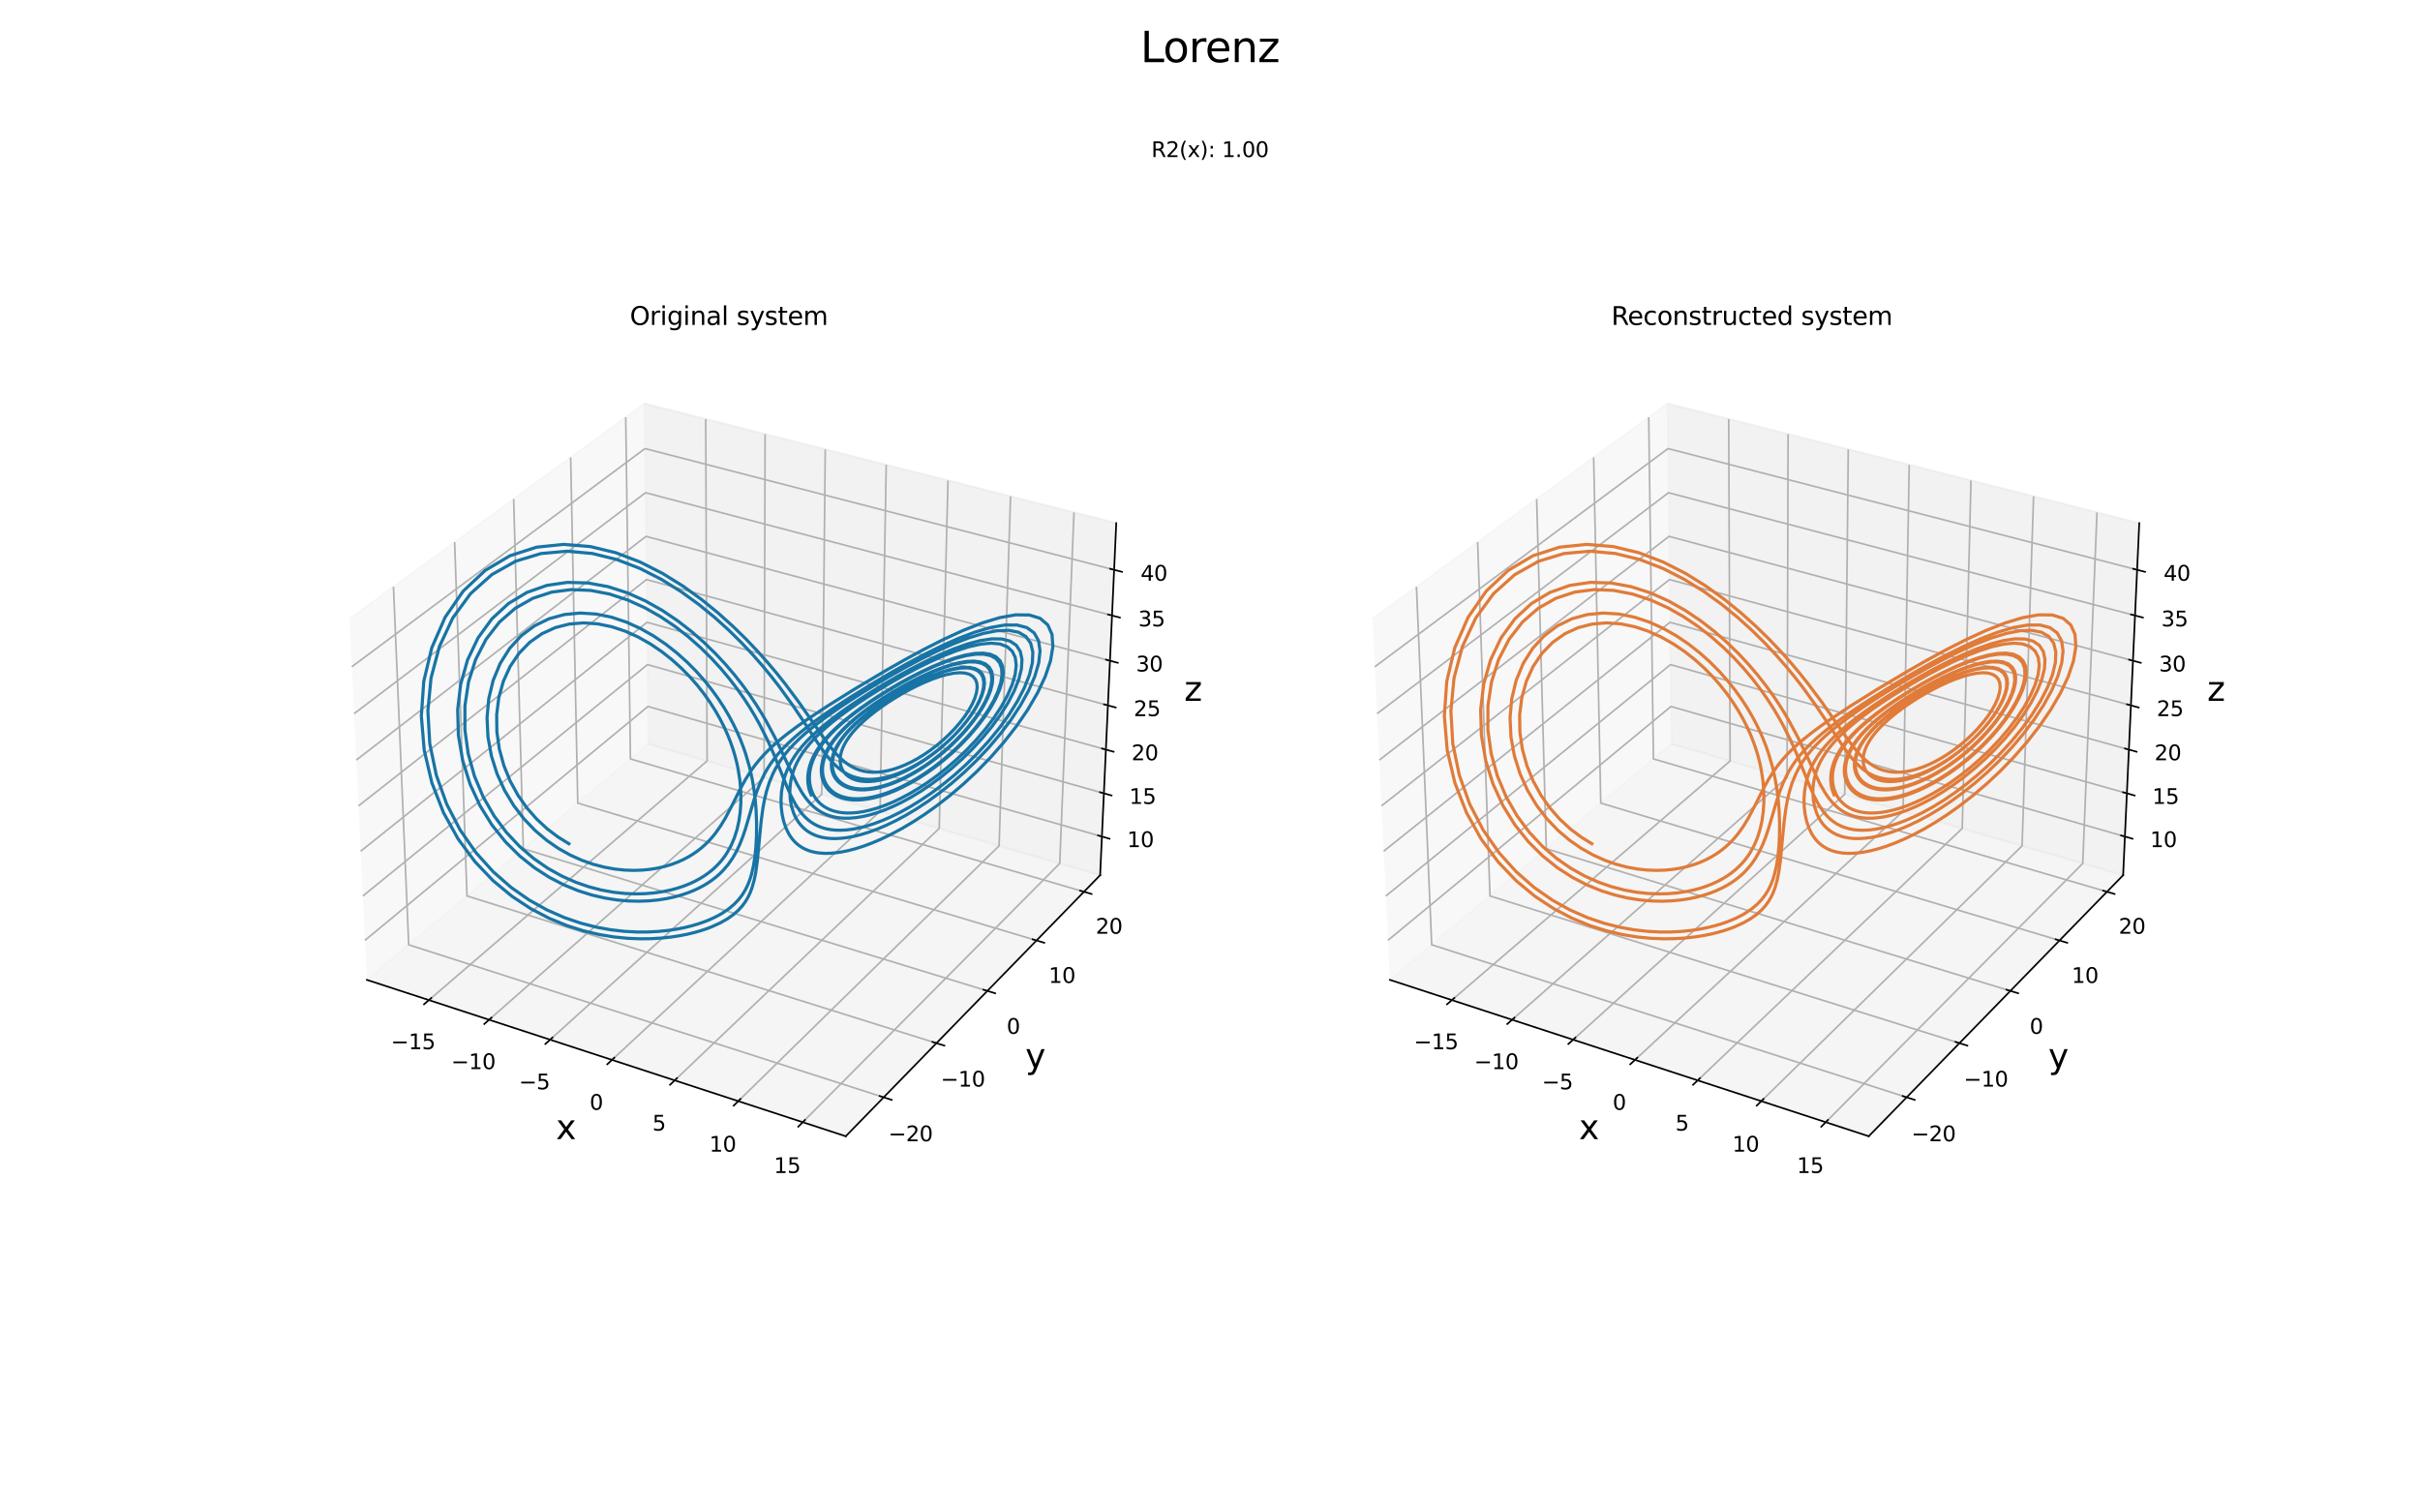 <?xml version="1.0" encoding="utf-8" standalone="no"?>
<!DOCTYPE svg PUBLIC "-//W3C//DTD SVG 1.1//EN"
  "http://www.w3.org/Graphics/SVG/1.1/DTD/svg11.dtd">
<svg xmlns:xlink="http://www.w3.org/1999/xlink" width="1152pt" height="720pt" viewBox="0 0 1152 720" xmlns="http://www.w3.org/2000/svg" version="1.1">
 <defs>
  <style type="text/css">*{stroke-linejoin: round; stroke-linecap: butt}</style>
 </defs>
 <g id="figure_1">
  <g id="patch_1">
   <path d="M 0 720 
L 1152 720 
L 1152 0 
L 0 0 
z
" style="fill: #ffffff"/>
  </g>
  <g id="patch_2">
   <path d="M 144 566.509 
L 549.818 566.509 
L 549.818 160.691 
L 144 160.691 
z
" style="fill: #ffffff"/>
  </g>
  <g id="pane3d_1">
   <g id="patch_3">
    <path d="M 174.642 466.447 
L 308.656 354.114 
L 306.794 192.109 
L 166.366 294.586 
" style="fill: #f2f2f2; opacity: 0.5; stroke: #f2f2f2; stroke-linejoin: miter"/>
   </g>
  </g>
  <g id="pane3d_2">
   <g id="patch_4">
    <path d="M 308.656 354.114 
L 523.702 416.619 
L 531.376 249.034 
L 306.794 192.109 
" style="fill: #e6e6e6; opacity: 0.5; stroke: #e6e6e6; stroke-linejoin: miter"/>
   </g>
  </g>
  <g id="pane3d_3">
   <g id="patch_5">
    <path d="M 174.642 466.447 
L 402.601 540.899 
L 523.702 416.619 
L 308.656 354.114 
" style="fill: #ececec; opacity: 0.5; stroke: #ececec; stroke-linejoin: miter"/>
   </g>
  </g>
  <g id="axis3d_1">
   <g id="line2d_1">
    <path d="M 174.642 466.447 
L 402.601 540.899 
" style="fill: none; stroke: #000000; stroke-width: 0.8; stroke-linecap: square"/>
   </g>
   <g id="text_1">
    <!-- x -->
    <g transform="translate(264.636 542.278)scale(0.16 -0.16)">
     <defs>
      <path id="DejaVuSans-78" d="M 3513 3500 
L 2247 1797 
L 3578 0 
L 2900 0 
L 1881 1375 
L 863 0 
L 184 0 
L 1544 1831 
L 300 3500 
L 978 3500 
L 1906 2253 
L 2834 3500 
L 3513 3500 
z
" transform="scale(0.016)"/>
     </defs>
     <use xlink:href="#DejaVuSans-78"/>
    </g>
   </g>
   <g id="Line3DCollection_1">
    <path d="M 204.163 476.089 
L 336.612 362.239 
L 335.936 199.495 
" style="fill: none; stroke: #b0b0b0; stroke-width: 0.8"/>
    <path d="M 232.822 485.449 
L 363.721 370.119 
L 364.21 206.662 
" style="fill: none; stroke: #b0b0b0; stroke-width: 0.8"/>
    <path d="M 261.87 494.936 
L 391.168 378.097 
L 392.852 213.922 
" style="fill: none; stroke: #b0b0b0; stroke-width: 0.8"/>
    <path d="M 291.317 504.553 
L 418.959 386.175 
L 421.87 221.277 
" style="fill: none; stroke: #b0b0b0; stroke-width: 0.8"/>
    <path d="M 321.17 514.303 
L 447.102 394.355 
L 451.271 228.729 
" style="fill: none; stroke: #b0b0b0; stroke-width: 0.8"/>
    <path d="M 351.439 524.189 
L 475.603 402.639 
L 481.062 236.281 
" style="fill: none; stroke: #b0b0b0; stroke-width: 0.8"/>
    <path d="M 382.13 534.213 
L 504.469 411.029 
L 511.251 243.933 
" style="fill: none; stroke: #b0b0b0; stroke-width: 0.8"/>
   </g>
   <g id="xtick_1">
    <g id="line2d_2">
     <path d="M 205.317 475.097 
L 201.851 478.077 
" style="fill: none; stroke: #000000; stroke-width: 0.8; stroke-linecap: square"/>
    </g>
    <g id="text_2">
     <!-- −15 -->
     <g transform="translate(186.102 499.449)scale(0.1 -0.1)">
      <defs>
       <path id="DejaVuSans-2212" d="M 678 2272 
L 4684 2272 
L 4684 1741 
L 678 1741 
L 678 2272 
z
" transform="scale(0.016)"/>
       <path id="DejaVuSans-31" d="M 794 531 
L 1825 531 
L 1825 4091 
L 703 3866 
L 703 4441 
L 1819 4666 
L 2450 4666 
L 2450 531 
L 3481 531 
L 3481 0 
L 794 0 
L 794 531 
z
" transform="scale(0.016)"/>
       <path id="DejaVuSans-35" d="M 691 4666 
L 3169 4666 
L 3169 4134 
L 1269 4134 
L 1269 2991 
Q 1406 3038 1543 3061 
Q 1681 3084 1819 3084 
Q 2600 3084 3056 2656 
Q 3513 2228 3513 1497 
Q 3513 744 3044 326 
Q 2575 -91 1722 -91 
Q 1428 -91 1123 -41 
Q 819 9 494 109 
L 494 744 
Q 775 591 1075 516 
Q 1375 441 1709 441 
Q 2250 441 2565 725 
Q 2881 1009 2881 1497 
Q 2881 1984 2565 2268 
Q 2250 2553 1709 2553 
Q 1456 2553 1204 2497 
Q 953 2441 691 2322 
L 691 4666 
z
" transform="scale(0.016)"/>
      </defs>
      <use xlink:href="#DejaVuSans-2212"/>
      <use xlink:href="#DejaVuSans-31" x="83.789"/>
      <use xlink:href="#DejaVuSans-35" x="147.412"/>
     </g>
    </g>
   </g>
   <g id="xtick_2">
    <g id="line2d_3">
     <path d="M 233.962 484.444 
L 230.535 487.463 
" style="fill: none; stroke: #000000; stroke-width: 0.8; stroke-linecap: square"/>
    </g>
    <g id="text_3">
     <!-- −10 -->
     <g transform="translate(214.78 508.939)scale(0.1 -0.1)">
      <defs>
       <path id="DejaVuSans-30" d="M 2034 4250 
Q 1547 4250 1301 3770 
Q 1056 3291 1056 2328 
Q 1056 1369 1301 889 
Q 1547 409 2034 409 
Q 2525 409 2770 889 
Q 3016 1369 3016 2328 
Q 3016 3291 2770 3770 
Q 2525 4250 2034 4250 
z
M 2034 4750 
Q 2819 4750 3233 4129 
Q 3647 3509 3647 2328 
Q 3647 1150 3233 529 
Q 2819 -91 2034 -91 
Q 1250 -91 836 529 
Q 422 1150 422 2328 
Q 422 3509 836 4129 
Q 1250 4750 2034 4750 
z
" transform="scale(0.016)"/>
      </defs>
      <use xlink:href="#DejaVuSans-2212"/>
      <use xlink:href="#DejaVuSans-31" x="83.789"/>
      <use xlink:href="#DejaVuSans-30" x="147.412"/>
     </g>
    </g>
   </g>
   <g id="xtick_3">
    <g id="line2d_4">
     <path d="M 262.998 493.917 
L 259.61 496.978 
" style="fill: none; stroke: #000000; stroke-width: 0.8; stroke-linecap: square"/>
    </g>
    <g id="text_4">
     <!-- −5 -->
     <g transform="translate(247.031 518.558)scale(0.1 -0.1)">
      <use xlink:href="#DejaVuSans-2212"/>
      <use xlink:href="#DejaVuSans-35" x="83.789"/>
     </g>
    </g>
   </g>
   <g id="xtick_4">
    <g id="line2d_5">
     <path d="M 292.431 503.521 
L 289.085 506.624 
" style="fill: none; stroke: #000000; stroke-width: 0.8; stroke-linecap: square"/>
    </g>
    <g id="text_5">
     <!-- 0 -->
     <g transform="translate(280.689 528.309)scale(0.1 -0.1)">
      <use xlink:href="#DejaVuSans-30"/>
     </g>
    </g>
   </g>
   <g id="xtick_5">
    <g id="line2d_6">
     <path d="M 322.27 513.256 
L 318.967 516.402 
" style="fill: none; stroke: #000000; stroke-width: 0.8; stroke-linecap: square"/>
    </g>
    <g id="text_6">
     <!-- 5 -->
     <g transform="translate(310.566 538.196)scale(0.1 -0.1)">
      <use xlink:href="#DejaVuSans-35"/>
     </g>
    </g>
   </g>
   <g id="xtick_6">
    <g id="line2d_7">
     <path d="M 352.523 523.127 
L 349.265 526.317 
" style="fill: none; stroke: #000000; stroke-width: 0.8; stroke-linecap: square"/>
    </g>
    <g id="text_7">
     <!-- 10 -->
     <g transform="translate(337.678 548.22)scale(0.1 -0.1)">
      <use xlink:href="#DejaVuSans-31"/>
      <use xlink:href="#DejaVuSans-30" x="63.623"/>
     </g>
    </g>
   </g>
   <g id="xtick_7">
    <g id="line2d_8">
     <path d="M 383.2 533.136 
L 379.987 536.371 
" style="fill: none; stroke: #000000; stroke-width: 0.8; stroke-linecap: square"/>
    </g>
    <g id="text_8">
     <!-- 15 -->
     <g transform="translate(368.396 558.385)scale(0.1 -0.1)">
      <use xlink:href="#DejaVuSans-31"/>
      <use xlink:href="#DejaVuSans-35" x="63.623"/>
     </g>
    </g>
   </g>
  </g>
  <g id="axis3d_2">
   <g id="line2d_9">
    <path d="M 523.702 416.619 
L 402.601 540.899 
" style="fill: none; stroke: #000000; stroke-width: 0.8; stroke-linecap: square"/>
   </g>
   <g id="text_9">
    <!-- y -->
    <g transform="translate(488.086 508.39)scale(0.16 -0.16)">
     <defs>
      <path id="DejaVuSans-79" d="M 2059 -325 
Q 1816 -950 1584 -1140 
Q 1353 -1331 966 -1331 
L 506 -1331 
L 506 -850 
L 844 -850 
Q 1081 -850 1212 -737 
Q 1344 -625 1503 -206 
L 1606 56 
L 191 3500 
L 800 3500 
L 1894 763 
L 2988 3500 
L 3597 3500 
L 2059 -325 
z
" transform="scale(0.016)"/>
     </defs>
     <use xlink:href="#DejaVuSans-79"/>
    </g>
   </g>
   <g id="Line3DCollection_2">
    <path d="M 187.298 279.311 
L 194.554 449.757 
L 420.662 522.363 
" style="fill: none; stroke: #b0b0b0; stroke-width: 0.8"/>
    <path d="M 216.425 258.056 
L 222.298 426.501 
L 445.787 496.579 
" style="fill: none; stroke: #b0b0b0; stroke-width: 0.8"/>
    <path d="M 244.526 237.548 
L 249.108 404.029 
L 470.023 471.707 
" style="fill: none; stroke: #b0b0b0; stroke-width: 0.8"/>
    <path d="M 271.657 217.75 
L 275.029 382.301 
L 493.415 447.7 
" style="fill: none; stroke: #b0b0b0; stroke-width: 0.8"/>
    <path d="M 297.867 198.623 
L 300.107 361.28 
L 516.008 424.515 
" style="fill: none; stroke: #b0b0b0; stroke-width: 0.8"/>
   </g>
   <g id="xtick_8">
    <g id="line2d_10">
     <path d="M 418.757 521.752 
L 424.476 523.588 
" style="fill: none; stroke: #000000; stroke-width: 0.8; stroke-linecap: square"/>
    </g>
    <g id="text_10">
     <!-- −20 -->
     <g transform="translate(422.902 543.286)scale(0.1 -0.1)">
      <defs>
       <path id="DejaVuSans-32" d="M 1228 531 
L 3431 531 
L 3431 0 
L 469 0 
L 469 531 
Q 828 903 1448 1529 
Q 2069 2156 2228 2338 
Q 2531 2678 2651 2914 
Q 2772 3150 2772 3378 
Q 2772 3750 2511 3984 
Q 2250 4219 1831 4219 
Q 1534 4219 1204 4116 
Q 875 4013 500 3803 
L 500 4441 
Q 881 4594 1212 4672 
Q 1544 4750 1819 4750 
Q 2544 4750 2975 4387 
Q 3406 4025 3406 3419 
Q 3406 3131 3298 2873 
Q 3191 2616 2906 2266 
Q 2828 2175 2409 1742 
Q 1991 1309 1228 531 
z
" transform="scale(0.016)"/>
      </defs>
      <use xlink:href="#DejaVuSans-2212"/>
      <use xlink:href="#DejaVuSans-32" x="83.789"/>
      <use xlink:href="#DejaVuSans-30" x="147.412"/>
     </g>
    </g>
   </g>
   <g id="xtick_9">
    <g id="line2d_11">
     <path d="M 443.906 495.989 
L 449.554 497.76 
" style="fill: none; stroke: #000000; stroke-width: 0.8; stroke-linecap: square"/>
    </g>
    <g id="text_11">
     <!-- −10 -->
     <g transform="translate(447.807 517.251)scale(0.1 -0.1)">
      <use xlink:href="#DejaVuSans-2212"/>
      <use xlink:href="#DejaVuSans-31" x="83.789"/>
      <use xlink:href="#DejaVuSans-30" x="147.412"/>
     </g>
    </g>
   </g>
   <g id="xtick_10">
    <g id="line2d_12">
     <path d="M 468.165 471.138 
L 473.743 472.847 
" style="fill: none; stroke: #000000; stroke-width: 0.8; stroke-linecap: square"/>
    </g>
    <g id="text_12">
     <!-- 0 -->
     <g transform="translate(479.2 492.138)scale(0.1 -0.1)">
      <use xlink:href="#DejaVuSans-30"/>
     </g>
    </g>
   </g>
   <g id="xtick_11">
    <g id="line2d_13">
     <path d="M 491.58 447.151 
L 497.09 448.801 
" style="fill: none; stroke: #000000; stroke-width: 0.8; stroke-linecap: square"/>
    </g>
    <g id="text_13">
     <!-- 10 -->
     <g transform="translate(499.205 467.9)scale(0.1 -0.1)">
      <use xlink:href="#DejaVuSans-31"/>
      <use xlink:href="#DejaVuSans-30" x="63.623"/>
     </g>
    </g>
   </g>
   <g id="xtick_12">
    <g id="line2d_14">
     <path d="M 514.195 423.984 
L 519.637 425.578 
" style="fill: none; stroke: #000000; stroke-width: 0.8; stroke-linecap: square"/>
    </g>
    <g id="text_14">
     <!-- 20 -->
     <g transform="translate(521.598 444.49)scale(0.1 -0.1)">
      <use xlink:href="#DejaVuSans-32"/>
      <use xlink:href="#DejaVuSans-30" x="63.623"/>
     </g>
    </g>
   </g>
  </g>
  <g id="axis3d_3">
   <g id="line2d_15">
    <path d="M 523.702 416.619 
L 531.376 249.034 
" style="fill: none; stroke: #000000; stroke-width: 0.8; stroke-linecap: square"/>
   </g>
   <g id="text_15">
    <!-- z -->
    <g transform="translate(563.724 333.655)scale(0.16 -0.16)">
     <defs>
      <path id="DejaVuSans-7a" d="M 353 3500 
L 3084 3500 
L 3084 2975 
L 922 459 
L 3084 459 
L 3084 0 
L 275 0 
L 275 525 
L 2438 3041 
L 353 3041 
L 353 3500 
z
" transform="scale(0.016)"/>
     </defs>
     <use xlink:href="#DejaVuSans-7a"/>
    </g>
   </g>
   <g id="Line3DCollection_3">
    <path d="M 524.544 398.233 
L 308.452 336.307 
L 173.735 447.621 
" style="fill: none; stroke: #b0b0b0; stroke-width: 0.8"/>
    <path d="M 525.486 377.649 
L 308.223 316.38 
L 172.72 426.534 
" style="fill: none; stroke: #b0b0b0; stroke-width: 0.8"/>
    <path d="M 526.439 356.837 
L 307.991 296.244 
L 171.693 405.207 
" style="fill: none; stroke: #b0b0b0; stroke-width: 0.8"/>
    <path d="M 527.403 335.796 
L 307.757 275.896 
L 170.654 383.634 
" style="fill: none; stroke: #b0b0b0; stroke-width: 0.8"/>
    <path d="M 528.377 314.52 
L 307.521 255.333 
L 169.603 361.812 
" style="fill: none; stroke: #b0b0b0; stroke-width: 0.8"/>
    <path d="M 529.362 293.006 
L 307.282 234.55 
L 168.54 339.736 
" style="fill: none; stroke: #b0b0b0; stroke-width: 0.8"/>
    <path d="M 530.359 271.249 
L 307.04 213.545 
L 167.465 317.402 
" style="fill: none; stroke: #b0b0b0; stroke-width: 0.8"/>
   </g>
   <g id="xtick_13">
    <g id="line2d_16">
     <path d="M 522.73 397.713 
L 528.176 399.274 
" style="fill: none; stroke: #000000; stroke-width: 0.8; stroke-linecap: square"/>
    </g>
    <g id="text_16">
     <!-- 10 -->
     <g transform="translate(536.537 403.247)scale(0.1 -0.1)">
      <use xlink:href="#DejaVuSans-31"/>
      <use xlink:href="#DejaVuSans-30" x="63.623"/>
     </g>
    </g>
   </g>
   <g id="xtick_14">
    <g id="line2d_17">
     <path d="M 523.662 377.134 
L 529.139 378.679 
" style="fill: none; stroke: #000000; stroke-width: 0.8; stroke-linecap: square"/>
    </g>
    <g id="text_17">
     <!-- 15 -->
     <g transform="translate(537.578 382.69)scale(0.1 -0.1)">
      <use xlink:href="#DejaVuSans-31"/>
      <use xlink:href="#DejaVuSans-35" x="63.623"/>
     </g>
    </g>
   </g>
   <g id="xtick_15">
    <g id="line2d_18">
     <path d="M 524.605 356.328 
L 530.113 357.856 
" style="fill: none; stroke: #000000; stroke-width: 0.8; stroke-linecap: square"/>
    </g>
    <g id="text_18">
     <!-- 20 -->
     <g transform="translate(538.63 361.906)scale(0.1 -0.1)">
      <use xlink:href="#DejaVuSans-32"/>
      <use xlink:href="#DejaVuSans-30" x="63.623"/>
     </g>
    </g>
   </g>
   <g id="xtick_16">
    <g id="line2d_19">
     <path d="M 525.558 335.292 
L 531.098 336.803 
" style="fill: none; stroke: #000000; stroke-width: 0.8; stroke-linecap: square"/>
    </g>
    <g id="text_19">
     <!-- 25 -->
     <g transform="translate(539.694 340.893)scale(0.1 -0.1)">
      <use xlink:href="#DejaVuSans-32"/>
      <use xlink:href="#DejaVuSans-35" x="63.623"/>
     </g>
    </g>
   </g>
   <g id="xtick_17">
    <g id="line2d_20">
     <path d="M 526.521 314.022 
L 532.094 315.516 
" style="fill: none; stroke: #000000; stroke-width: 0.8; stroke-linecap: square"/>
    </g>
    <g id="text_20">
     <!-- 30 -->
     <g transform="translate(540.77 319.646)scale(0.1 -0.1)">
      <defs>
       <path id="DejaVuSans-33" d="M 2597 2516 
Q 3050 2419 3304 2112 
Q 3559 1806 3559 1356 
Q 3559 666 3084 287 
Q 2609 -91 1734 -91 
Q 1441 -91 1130 -33 
Q 819 25 488 141 
L 488 750 
Q 750 597 1062 519 
Q 1375 441 1716 441 
Q 2309 441 2620 675 
Q 2931 909 2931 1356 
Q 2931 1769 2642 2001 
Q 2353 2234 1838 2234 
L 1294 2234 
L 1294 2753 
L 1863 2753 
Q 2328 2753 2575 2939 
Q 2822 3125 2822 3475 
Q 2822 3834 2567 4026 
Q 2313 4219 1838 4219 
Q 1578 4219 1281 4162 
Q 984 4106 628 3988 
L 628 4550 
Q 988 4650 1302 4700 
Q 1616 4750 1894 4750 
Q 2613 4750 3031 4423 
Q 3450 4097 3450 3541 
Q 3450 3153 3228 2886 
Q 3006 2619 2597 2516 
z
" transform="scale(0.016)"/>
      </defs>
      <use xlink:href="#DejaVuSans-33"/>
      <use xlink:href="#DejaVuSans-30" x="63.623"/>
     </g>
    </g>
   </g>
   <g id="xtick_18">
    <g id="line2d_21">
     <path d="M 527.496 292.514 
L 533.101 293.99 
" style="fill: none; stroke: #000000; stroke-width: 0.8; stroke-linecap: square"/>
    </g>
    <g id="text_21">
     <!-- 35 -->
     <g transform="translate(541.858 298.162)scale(0.1 -0.1)">
      <use xlink:href="#DejaVuSans-33"/>
      <use xlink:href="#DejaVuSans-35" x="63.623"/>
     </g>
    </g>
   </g>
   <g id="xtick_19">
    <g id="line2d_22">
     <path d="M 528.481 270.764 
L 534.119 272.221 
" style="fill: none; stroke: #000000; stroke-width: 0.8; stroke-linecap: square"/>
    </g>
    <g id="text_22">
     <!-- 40 -->
     <g transform="translate(542.959 276.436)scale(0.1 -0.1)">
      <defs>
       <path id="DejaVuSans-34" d="M 2419 4116 
L 825 1625 
L 2419 1625 
L 2419 4116 
z
M 2253 4666 
L 3047 4666 
L 3047 1625 
L 3713 1625 
L 3713 1100 
L 3047 1100 
L 3047 0 
L 2419 0 
L 2419 1100 
L 313 1100 
L 313 1709 
L 2253 4666 
z
" transform="scale(0.016)"/>
      </defs>
      <use xlink:href="#DejaVuSans-34"/>
      <use xlink:href="#DejaVuSans-30" x="63.623"/>
     </g>
    </g>
   </g>
  </g>
  <g id="axes_1">
   <g id="line2d_23">
    <path d="M 270.812 401.637 
L 265.622 398.434 
L 260.489 394.551 
L 255.518 389.95 
L 250.83 384.612 
L 246.559 378.545 
L 242.85 371.79 
L 239.852 364.43 
L 237.706 356.589 
L 236.534 348.437 
L 236.431 340.183 
L 237.452 332.066 
L 239.605 324.334 
L 242.846 317.234 
L 247.083 310.982 
L 252.185 305.754 
L 257.987 301.667 
L 264.309 298.777 
L 270.967 297.08 
L 277.785 296.518 
L 284.606 296.99 
L 291.295 298.371 
L 297.745 300.519 
L 303.874 303.29 
L 309.625 306.546 
L 314.961 310.162 
L 319.864 314.029 
L 324.329 318.054 
L 328.365 322.161 
L 331.985 326.29 
L 335.21 330.395 
L 338.065 334.44 
L 340.575 338.4 
L 342.768 342.257 
L 344.67 346.001 
L 346.307 349.625 
L 347.704 353.125 
L 348.885 356.502 
L 349.871 359.756 
L 350.682 362.891 
L 351.334 365.911 
L 352.227 371.625 
L 352.651 376.939 
L 352.683 381.893 
L 352.372 386.528 
L 351.748 390.879 
L 350.822 394.979 
L 349.584 398.855 
L 348.013 402.53 
L 346.07 406.021 
L 344.942 407.7 
L 343.699 409.338 
L 342.333 410.932 
L 340.831 412.483 
L 339.184 413.989 
L 337.377 415.447 
L 335.398 416.853 
L 333.23 418.202 
L 330.859 419.487 
L 328.267 420.697 
L 325.436 421.82 
L 322.347 422.841 
L 318.981 423.74 
L 315.319 424.491 
L 311.344 425.066 
L 307.039 425.427 
L 302.391 425.529 
L 297.392 425.319 
L 292.04 424.736 
L 286.342 423.705 
L 280.319 422.145 
L 274.008 419.962 
L 267.465 417.057 
L 260.772 413.327 
L 254.04 408.671 
L 247.41 402.998 
L 241.058 396.243 
L 235.191 388.377 
L 230.041 379.426 
L 225.853 369.484 
L 222.87 358.73 
L 221.306 347.43 
L 221.328 335.926 
L 223.028 324.624 
L 226.409 313.954 
L 231.38 304.331 
L 237.759 296.109 
L 245.297 289.549 
L 253.7 284.793 
L 262.661 281.864 
L 271.884 280.673 
L 281.108 281.053 
L 290.118 282.777 
L 298.749 285.598 
L 306.883 289.266 
L 314.446 293.552 
L 321.4 298.252 
L 327.735 303.198 
L 333.46 308.255 
L 338.602 313.32 
L 343.194 318.317 
L 347.277 323.19 
L 350.896 327.903 
L 354.096 332.435 
L 356.919 336.771 
L 359.411 340.908 
L 361.61 344.846 
L 365.286 352.141 
L 368.219 358.707 
L 371.721 367.333 
L 374.679 374.668 
L 376.584 378.92 
L 378.569 382.698 
L 380.734 386.019 
L 381.913 387.508 
L 383.172 388.882 
L 384.522 390.138 
L 385.974 391.273 
L 387.542 392.282 
L 389.236 393.158 
L 391.068 393.894 
L 393.053 394.482 
L 395.203 394.909 
L 397.531 395.165 
L 400.052 395.234 
L 402.778 395.1 
L 405.724 394.744 
L 408.901 394.146 
L 412.322 393.281 
L 415.997 392.125 
L 419.933 390.649 
L 424.133 388.826 
L 428.596 386.625 
L 433.315 384.017 
L 438.273 380.972 
L 443.444 377.469 
L 448.789 373.487 
L 454.256 369.018 
L 459.773 364.068 
L 465.252 358.66 
L 470.584 352.838 
L 475.641 346.677 
L 480.279 340.278 
L 484.341 333.777 
L 487.661 327.339 
L 490.08 321.157 
L 491.453 315.435 
L 491.663 310.382 
L 490.635 306.188 
L 488.344 303.01 
L 484.824 300.951 
L 480.166 300.05 
L 474.516 300.28 
L 468.057 301.549 
L 460.998 303.715 
L 453.556 306.603 
L 445.942 310.025 
L 438.342 313.799 
L 430.918 317.761 
L 423.796 321.778 
L 417.068 325.746 
L 410.798 329.594 
L 405.021 333.278 
L 399.751 336.777 
L 394.984 340.088 
L 390.705 343.218 
L 386.889 346.181 
L 383.505 348.997 
L 380.52 351.685 
L 377.899 354.264 
L 375.606 356.753 
L 373.609 359.166 
L 371.875 361.515 
L 370.374 363.811 
L 369.077 366.062 
L 367.96 368.273 
L 366.173 372.592 
L 364.856 376.784 
L 363.885 380.853 
L 363.164 384.795 
L 362.394 390.459 
L 361.69 397.517 
L 360.516 409.923 
L 359.746 415.335 
L 358.98 419.096 
L 357.974 422.638 
L 357.127 424.895 
L 356.098 427.081 
L 354.847 429.208 
L 353.32 431.288 
L 351.454 433.331 
L 349.17 435.347 
L 346.37 437.338 
L 342.935 439.302 
L 338.719 441.22 
L 336.264 442.151 
L 333.546 443.052 
L 330.538 443.911 
L 327.21 444.714 
L 323.532 445.439 
L 319.471 446.06 
L 314.996 446.543 
L 310.073 446.844 
L 304.672 446.907 
L 298.766 446.663 
L 292.335 446.026 
L 285.369 444.893 
L 277.875 443.137 
L 269.882 440.612 
L 261.45 437.15 
L 252.678 432.567 
L 243.716 426.671 
L 234.772 419.274 
L 226.12 410.219 
L 218.101 399.409 
L 211.111 386.842 
L 205.583 372.654 
L 201.944 357.151 
L 200.573 340.819 
L 201.733 324.313 
L 205.532 308.394 
L 211.884 293.85 
L 220.515 281.383 
L 230.997 271.52 
L 242.807 264.545 
L 255.398 260.486 
L 268.261 259.149 
L 280.965 260.178 
L 293.182 263.125 
L 304.683 267.522 
L 315.333 272.929 
L 325.067 278.962 
L 333.874 285.313 
L 341.781 291.744 
L 348.838 298.081 
L 355.11 304.209 
L 360.667 310.053 
L 365.583 315.569 
L 369.929 320.74 
L 373.774 325.562 
L 380.222 334.19 
L 387.626 344.825 
L 393.411 353.09 
L 396.844 357.467 
L 398.516 359.345 
L 400.188 361.026 
L 401.882 362.514 
L 403.613 363.813 
L 405.397 364.923 
L 407.248 365.846 
L 409.177 366.58 
L 411.194 367.122 
L 413.308 367.471 
L 415.523 367.62 
L 417.845 367.565 
L 420.276 367.301 
L 422.815 366.821 
L 425.459 366.12 
L 428.203 365.193 
L 431.037 364.036 
L 433.949 362.646 
L 436.92 361.024 
L 439.929 359.171 
L 442.95 357.096 
L 445.952 354.808 
L 448.898 352.326 
L 451.746 349.673 
L 454.451 346.878 
L 456.964 343.979 
L 459.233 341.022 
L 461.205 338.056 
L 462.83 335.138 
L 464.059 332.329 
L 464.85 329.691 
L 465.171 327.285 
L 464.997 325.168 
L 464.319 323.388 
L 463.139 321.986 
L 461.475 320.988 
L 459.359 320.408 
L 456.834 320.244 
L 453.955 320.482 
L 450.783 321.095 
L 447.385 322.047 
L 443.831 323.294 
L 440.186 324.792 
L 436.515 326.491 
L 432.875 328.347 
L 429.318 330.318 
L 425.887 332.366 
L 422.618 334.458 
L 419.539 336.57 
L 416.669 338.679 
L 414.025 340.77 
L 411.614 342.83 
L 409.44 344.851 
L 407.504 346.826 
L 405.804 348.752 
L 404.335 350.624 
L 403.091 352.441 
L 402.064 354.201 
L 401.246 355.903 
L 400.631 357.543 
L 400.21 359.121 
L 399.976 360.632 
L 399.923 362.075 
L 400.045 363.445 
L 400.337 364.738 
L 400.794 365.949 
L 401.413 367.072 
L 402.192 368.102 
L 403.129 369.031 
L 404.222 369.852 
L 405.472 370.558 
L 406.877 371.139 
L 408.439 371.587 
L 410.158 371.891 
L 412.033 372.043 
L 414.065 372.03 
L 416.254 371.841 
L 418.597 371.466 
L 421.091 370.893 
L 423.732 370.11 
L 426.512 369.108 
L 429.422 367.875 
L 432.448 366.405 
L 435.573 364.69 
L 438.775 362.73 
L 442.028 360.524 
L 445.299 358.079 
L 448.549 355.407 
L 451.735 352.527 
L 454.807 349.466 
L 457.71 346.26 
L 460.384 342.954 
L 462.769 339.602 
L 464.802 336.265 
L 466.423 333.011 
L 467.578 329.913 
L 468.219 327.045 
L 468.31 324.476 
L 467.831 322.272 
L 466.776 320.485 
L 465.156 319.154 
L 463.001 318.303 
L 460.355 317.937 
L 457.279 318.043 
L 453.841 318.594 
L 450.121 319.548 
L 446.197 320.855 
L 442.149 322.459 
L 438.055 324.302 
L 433.983 326.328 
L 429.994 328.486 
L 426.141 330.73 
L 422.465 333.021 
L 418.999 335.329 
L 415.767 337.629 
L 412.785 339.903 
L 410.063 342.137 
L 407.603 344.323 
L 405.406 346.456 
L 403.467 348.532 
L 401.779 350.55 
L 400.334 352.509 
L 399.123 354.409 
L 398.136 356.248 
L 397.361 358.027 
L 396.791 359.745 
L 396.416 361.4 
L 396.227 362.989 
L 396.217 364.51 
L 396.38 365.96 
L 396.71 367.334 
L 397.203 368.627 
L 397.857 369.834 
L 398.668 370.949 
L 399.637 371.965 
L 400.761 372.875 
L 402.043 373.669 
L 403.482 374.341 
L 405.081 374.879 
L 406.842 375.274 
L 408.767 375.514 
L 410.857 375.588 
L 413.115 375.484 
L 415.541 375.188 
L 418.134 374.686 
L 420.894 373.967 
L 423.816 373.014 
L 426.892 371.817 
L 430.114 370.362 
L 433.467 368.64 
L 436.932 366.642 
L 440.484 364.365 
L 444.092 361.808 
L 447.718 358.98 
L 451.318 355.894 
L 454.839 352.573 
L 458.221 349.05 
L 461.398 345.37 
L 464.298 341.588 
L 466.847 337.771 
L 468.972 333.995 
L 470.601 330.346 
L 471.669 326.912 
L 472.125 323.782 
L 471.931 321.039 
L 471.068 318.758 
L 469.538 316.995 
L 467.367 315.789 
L 464.599 315.154 
L 461.299 315.085 
L 457.548 315.551 
L 453.435 316.507 
L 449.058 317.89 
L 444.513 319.634 
L 439.893 321.665 
L 435.284 323.913 
L 430.759 326.313 
L 426.383 328.808 
L 422.205 331.352 
L 418.266 333.905 
L 414.592 336.438 
L 411.202 338.933 
L 408.104 341.374 
L 405.303 343.753 
L 402.795 346.067 
L 400.573 348.313 
L 398.628 350.493 
L 396.948 352.607 
L 395.521 354.659 
L 394.333 356.648 
L 393.372 358.577 
L 392.624 360.447 
L 392.079 362.256 
L 391.724 364.005 
L 391.552 365.692 
L 391.553 367.314 
L 391.72 368.868 
L 392.048 370.351 
L 392.533 371.758 
L 393.171 373.084 
L 393.961 374.323 
L 394.902 375.469 
L 395.994 376.514 
L 397.239 377.451 
L 398.64 378.271 
L 400.199 378.965 
L 401.921 379.521 
L 403.809 379.931 
L 405.869 380.18 
L 408.104 380.256 
L 410.519 380.144 
L 413.117 379.831 
L 415.902 379.299 
L 418.874 378.532 
L 422.032 377.514 
L 425.372 376.228 
L 428.886 374.657 
L 432.563 372.786 
L 436.384 370.604 
L 440.326 368.1 
L 444.357 365.271 
L 448.436 362.119 
L 452.516 358.656 
L 456.536 354.902 
L 460.428 350.891 
L 464.114 346.671 
L 467.51 342.306 
L 470.523 337.871 
L 473.062 333.461 
L 475.035 329.179 
L 476.36 325.135 
L 476.967 321.442 
L 476.805 318.209 
L 475.846 315.53 
L 474.091 313.48 
L 471.567 312.108 
L 468.333 311.43 
L 464.468 311.437 
L 460.076 312.085 
L 455.271 313.311 
L 450.173 315.031 
L 444.903 317.154 
L 439.575 319.587 
L 434.289 322.239 
L 429.133 325.032 
L 424.179 327.896 
L 419.481 330.778 
L 415.079 333.637 
L 410.999 336.443 
L 407.256 339.178 
L 403.854 341.832 
L 400.791 344.401 
L 398.058 346.884 
L 395.642 349.286 
L 393.528 351.61 
L 391.699 353.861 
L 390.138 356.046 
L 388.826 358.167 
L 387.746 360.228 
L 386.883 362.233 
L 386.222 364.182 
L 385.748 366.077 
L 385.451 367.917 
L 385.318 369.7 
L 385.343 371.425 
L 385.517 373.09 
L 385.834 374.69 
L 386.292 376.222 
L 386.886 377.681 
L 387.616 379.063 
L 388.482 380.361 
L 389.484 381.57 
L 390.627 382.682 
L 391.912 383.69 
L 393.346 384.586 
L 394.933 385.36 
L 396.679 386.002 
L 398.593 386.5 
L 400.682 386.843 
L 402.953 387.016 
L 405.416 387.004 
L 408.077 386.791 
L 410.945 386.358 
L 414.025 385.686 
L 417.323 384.754 
L 420.84 383.542 
L 424.576 382.025 
L 428.527 380.183 
L 432.68 377.993 
L 437.021 375.437 
L 441.523 372.499 
L 446.152 369.169 
L 450.862 365.444 
L 455.595 361.334 
L 460.28 356.86 
L 464.832 352.06 
L 469.152 346.992 
L 473.13 341.734 
L 476.649 336.388 
L 479.585 331.074 
L 481.818 325.93 
L 483.24 321.107 
L 483.759 316.756 
L 483.311 313.021 
L 481.865 310.024 
L 479.431 307.858 
L 476.057 306.573 
L 471.833 306.176 
L 466.879 306.629 
L 461.339 307.856 
L 455.373 309.749 
L 449.14 312.183 
L 442.794 315.026 
L 436.472 318.151 
L 430.294 321.445 
L 424.354 324.812 
L 418.726 328.177 
L 413.459 331.485 
L 408.586 334.7 
L 404.122 337.801 
L 400.07 340.778 
L 396.422 343.632 
L 393.164 346.368 
L 390.276 348.995 
L 387.735 351.524 
L 385.517 353.965 
L 383.595 356.329 
L 381.947 358.625 
L 380.547 360.86 
L 379.374 363.041 
L 378.406 365.173 
L 377.625 367.257 
L 377.014 369.297 
L 376.557 371.294 
L 376.242 373.246 
L 376.057 375.154 
L 375.993 377.016 
L 376.197 380.595 
L 376.812 383.964 
L 377.816 387.099 
L 378.463 388.571 
L 379.209 389.973 
L 380.058 391.302 
L 381.012 392.552 
L 382.077 393.718 
L 383.26 394.796 
L 384.567 395.777 
L 386.007 396.655 
L 387.588 397.421 
L 389.322 398.065 
L 391.219 398.578 
L 393.292 398.947 
L 395.553 399.157 
L 398.016 399.193 
L 400.694 399.038 
L 403.602 398.672 
L 406.753 398.071 
L 410.162 397.212 
L 413.84 396.067 
L 417.798 394.605 
L 422.041 392.796 
L 426.573 390.606 
L 431.39 388 
L 436.481 384.945 
L 441.824 381.41 
L 447.385 377.37 
L 453.114 372.807 
L 458.946 367.716 
L 464.792 362.111 
L 470.542 356.028 
L 476.066 349.532 
L 481.211 342.722 
L 485.804 335.733 
L 489.666 328.736 
L 492.612 321.937 
L 494.471 315.564 
L 495.098 309.854 
L 494.391 305.032 
L 492.301 301.29 
L 488.848 298.765 
L 484.116 297.52 
L 478.254 297.543 
L 471.461 298.74 
L 463.968 300.959 
L 456.02 304.003 
L 447.854 307.656 
L 439.685 311.706 
L 431.696 315.965 
L 424.03 320.274 
L 416.794 324.516 
L 403.856 332.504 
L 398.207 336.179 
L 393.104 339.632 
L 388.527 342.875 
L 384.448 345.927 
L 380.83 348.811 
L 377.637 351.551 
L 374.827 354.171 
L 372.362 356.692 
L 370.204 359.132 
L 368.317 361.506 
L 366.667 363.825 
L 365.223 366.099 
L 363.956 368.335 
L 361.855 372.71 
L 360.186 376.971 
L 358.807 381.123 
L 356.483 389.092 
L 354.792 394.755 
L 353.566 398.376 
L 352.19 401.872 
L 350.607 405.246 
L 348.753 408.5 
L 346.561 411.634 
L 343.95 414.646 
L 342.46 416.104 
L 340.83 417.528 
L 339.045 418.915 
L 337.092 420.26 
L 334.953 421.559 
L 332.611 422.804 
L 330.049 423.986 
L 327.245 425.094 
L 324.181 426.113 
L 320.834 427.022 
L 317.185 427.8 
L 313.212 428.416 
L 308.895 428.834 
L 304.219 429.01 
L 299.17 428.891 
L 293.741 428.414 
L 287.936 427.503 
L 281.768 426.073 
L 275.268 424.027 
L 268.487 421.256 
L 261.502 417.647 
L 254.419 413.084 
L 247.38 407.46 
L 240.564 400.688 
L 234.188 392.717 
L 228.498 383.55 
L 223.763 373.265 
L 220.253 362.027 
L 218.219 350.102 
L 217.86 337.849 
L 219.302 325.705 
L 222.569 314.146 
L 227.581 303.641 
L 234.153 294.599 
L 242.018 287.328 
L 250.854 282.007 
L 260.322 278.672 
L 270.093 277.237 
L 279.878 277.516 
L 289.436 279.262 
L 298.584 282.196 
L 307.197 286.041 
L 315.193 290.54 
L 322.534 295.471 
L 329.21 300.648 
L 335.236 305.926 
L 340.641 311.192 
L 345.464 316.367 
L 349.751 321.395 
L 353.551 326.238 
L 356.911 330.874 
L 359.882 335.294 
L 362.508 339.493 
L 364.835 343.473 
L 368.752 350.801 
L 371.927 357.342 
L 379.261 372.926 
L 381.551 376.953 
L 382.743 378.767 
L 383.986 380.45 
L 385.292 382.001 
L 386.676 383.422 
L 388.149 384.708 
L 389.724 385.857 
L 391.413 386.864 
L 393.23 387.722 
L 395.185 388.425 
L 397.293 388.963 
L 399.564 389.325 
L 402.012 389.498 
L 404.647 389.468 
L 407.483 389.219 
L 410.528 388.732 
L 413.792 387.987 
L 417.282 386.963 
L 421.002 385.636 
L 424.953 383.983 
L 429.132 381.98 
L 433.527 379.602 
L 438.121 376.829 
L 442.888 373.642 
L 447.789 370.032 
L 452.775 365.996 
L 457.782 361.543 
L 462.729 356.698 
L 467.522 351.506 
L 472.05 346.032 
L 476.191 340.368 
L 479.812 334.629 
L 482.778 328.954 
L 484.955 323.501 
L 486.227 318.438 
L 486.496 313.936 
L 485.701 310.151 
L 483.818 307.212 
L 480.871 305.208 
L 476.93 304.181 
L 472.105 304.121 
L 466.542 304.966 
L 460.41 306.613 
L 453.889 308.929 
L 447.153 311.768 
L 440.367 314.981 
L 433.674 318.43 
L 427.193 321.996 
L 421.015 325.584 
L 415.207 329.121 
L 409.813 332.559 
L 404.855 335.869 
L 400.34 339.037 
L 396.265 342.061 
L 392.613 344.947 
L 389.365 347.705 
L 386.494 350.348 
L 383.974 352.891 
L 381.777 355.346 
L 379.873 357.725 
L 378.236 360.039 
L 376.839 362.296 
L 375.659 364.503 
L 374.674 366.664 
L 373.863 368.782 
L 373.208 370.861 
L 372.694 372.901 
L 372.032 376.863 
L 371.788 380.664 
L 371.899 384.293 
L 372.326 387.734 
L 373.048 390.97 
L 374.063 393.983 
L 375.385 396.751 
L 376.17 398.035 
L 377.044 399.249 
L 378.012 400.387 
L 379.082 401.446 
L 380.261 402.419 
L 381.558 403.302 
L 382.983 404.086 
L 384.547 404.765 
L 386.261 405.329 
L 388.139 405.768 
L 390.193 406.069 
L 392.44 406.219 
L 394.895 406.202 
L 397.574 405.999 
L 400.494 405.589 
L 403.674 404.95 
L 407.129 404.054 
L 410.878 402.872 
L 414.934 401.37 
L 419.311 399.512 
L 424.017 397.259 
L 429.055 394.57 
L 434.421 391.403 
L 440.099 387.716 
L 446.063 383.472 
L 452.267 378.64 
L 458.649 373.202 
L 465.121 367.156 
L 471.569 360.526 
L 477.851 353.367 
L 483.797 345.774 
L 489.211 337.888 
L 493.878 329.896 
L 497.572 322.035 
L 500.077 314.575 
L 501.199 307.81 
L 500.793 302.026 
L 498.777 297.478 
L 495.151 294.356 
L 490.001 292.759 
L 483.498 292.684 
L 475.879 294.025 
L 467.425 296.589 
L 458.436 300.127 
L 449.203 304.365 
L 439.987 309.034 
L 431.006 313.896 
L 422.427 318.761 
L 406.905 327.982 
L 393.879 336.121 
L 383.329 343.122 
L 378.904 346.255 
L 374.985 349.187 
L 371.526 351.95 
L 368.477 354.576 
L 365.792 357.091 
L 363.425 359.518 
L 361.334 361.876 
L 359.479 364.179 
L 357.826 366.438 
L 354.992 370.852 
L 352.603 375.154 
L 348.449 383.454 
L 345.332 389.382 
L 343.04 393.167 
L 340.461 396.798 
L 339.034 398.549 
L 337.498 400.252 
L 335.842 401.904 
L 334.053 403.499 
L 332.116 405.033 
L 330.019 406.497 
L 327.748 407.884 
L 325.288 409.183 
L 322.625 410.381 
L 319.745 411.462 
L 316.633 412.409 
L 313.276 413.199 
L 309.663 413.805 
L 305.784 414.196 
L 301.633 414.335 
L 297.207 414.179 
L 292.511 413.679 
L 287.558 412.778 
L 282.368 411.415 
L 276.977 409.523 
L 271.434 407.033 
L 265.807 403.874 
L 260.184 399.981 
L 254.673 395.297 
L 249.404 389.786 
L 244.527 383.437 
L 240.208 376.276 
L 236.619 368.374 
L 233.931 359.856 
L 232.3 350.901 
L 231.849 341.74 
L 232.66 332.644 
L 234.758 323.907 
L 238.107 315.824 
L 242.61 308.663 
L 248.119 302.641 
L 254.445 297.909 
L 261.378 294.541 
L 268.702 292.537 
L 276.209 291.828 
L 283.716 292.297 
L 291.068 293.79 
L 298.142 296.14 
L 304.846 299.174 
L 311.119 302.731 
L 316.923 306.666 
L 322.242 310.853 
L 327.075 315.187 
L 331.434 319.586 
L 335.34 323.983 
L 338.818 328.33 
L 341.898 332.591 
L 344.612 336.741 
L 346.991 340.764 
L 349.068 344.649 
L 350.873 348.392 
L 352.434 351.992 
L 353.779 355.45 
L 354.932 358.77 
L 356.751 365.013 
L 358.049 370.767 
L 358.95 376.08 
L 359.549 380.999 
L 359.921 385.569 
L 360.161 391.853 
L 360.12 397.551 
L 359.858 402.753 
L 359.393 407.534 
L 358.712 411.958 
L 357.773 416.08 
L 356.971 418.684 
L 355.994 421.191 
L 354.806 423.613 
L 353.361 425.963 
L 351.601 428.253 
L 349.456 430.492 
L 346.838 432.687 
L 343.639 434.836 
L 341.783 435.889 
L 339.73 436.925 
L 337.461 437.938 
L 334.953 438.922 
L 332.182 439.866 
L 329.122 440.759 
L 325.745 441.584 
L 322.022 442.319 
L 317.922 442.935 
L 313.415 443.397 
L 308.472 443.66 
L 303.066 443.666 
L 297.173 443.346 
L 290.78 442.612 
L 283.883 441.362 
L 276.495 439.472 
L 268.654 436.799 
L 260.426 433.184 
L 251.92 428.453 
L 243.29 422.429 
L 234.748 414.947 
L 226.565 405.877 
L 219.072 395.151 
L 212.646 382.799 
L 207.69 368.983 
L 204.592 354.023 
L 203.685 338.402 
L 205.188 322.744 
L 209.171 307.763 
L 215.528 294.175 
L 223.985 282.608 
L 234.136 273.521 
L 245.493 267.15 
L 257.551 263.504 
L 269.845 262.393 
L 281.979 263.484 
L 293.651 266.365 
L 304.65 270.608 
L 314.848 275.808 
L 324.183 281.613 
L 332.641 287.735 
L 340.246 293.953 
L 347.042 300.103 
L 353.089 306.073 
L 358.451 311.789 
L 363.198 317.21 
L 367.396 322.313 
L 371.113 327.093 
L 377.345 335.705 
L 382.343 343.135 
L 390.087 354.923 
L 393.405 359.487 
L 395.023 361.47 
L 396.645 363.262 
L 398.29 364.867 
L 399.977 366.289 
L 401.72 367.529 
L 403.535 368.585 
L 405.434 369.458 
L 407.429 370.142 
L 409.529 370.635 
L 411.742 370.931 
L 414.076 371.023 
L 416.535 370.904 
L 419.121 370.566 
L 421.835 370 
L 424.676 369.199 
L 427.636 368.154 
L 430.707 366.859 
L 433.876 365.307 
L 437.125 363.497 
L 440.431 361.429 
L 443.765 359.107 
L 447.091 356.542 
L 450.369 353.751 
L 453.552 350.758 
L 456.587 347.597 
L 459.415 344.308 
L 461.976 340.944 
L 464.206 337.564 
L 466.045 334.235 
L 467.432 331.03 
L 468.318 328.024 
L 468.659 325.291 
L 468.428 322.899 
L 467.612 320.909 
L 466.215 319.367 
L 464.259 318.304 
L 461.785 317.733 
L 458.845 317.65 
L 455.509 318.03 
L 451.852 318.839 
L 447.956 320.027 
L 443.901 321.539 
L 439.769 323.316 
L 435.632 325.301 
L 431.556 327.438 
L 427.597 329.679 
L 423.803 331.981 
L 420.21 334.31 
L 416.846 336.639 
L 413.73 338.946 
L 410.873 341.217 
L 408.281 343.442 
L 405.955 345.614 
L 403.892 347.729 
L 402.086 349.786 
L 400.528 351.783 
L 399.209 353.721 
L 398.119 355.598 
L 397.248 357.416 
L 396.585 359.172 
L 396.121 360.867 
L 395.847 362.497 
L 395.756 364.061 
L 395.839 365.555 
L 396.092 366.976 
L 396.51 368.319 
L 397.088 369.579 
L 397.825 370.75 
L 398.719 371.825 
L 399.769 372.799 
L 400.975 373.662 
L 402.339 374.406 
L 403.861 375.022 
L 405.545 375.5 
L 407.391 375.829 
L 409.404 375.998 
L 411.583 375.995 
L 413.932 375.806 
L 416.451 375.419 
L 419.139 374.818 
L 421.994 373.992 
L 425.01 372.925 
L 428.18 371.605 
L 431.492 370.02 
L 434.93 368.16 
L 438.472 366.018 
L 442.092 363.593 
L 445.755 360.886 
L 449.42 357.908 
L 453.038 354.676 
L 456.552 351.218 
L 459.898 347.571 
L 463.008 343.786 
L 465.806 339.924 
L 468.216 336.058 
L 470.163 332.269 
L 471.578 328.647 
L 472.398 325.284 
L 472.577 322.268 
L 472.084 319.681 
L 470.909 317.593 
L 469.064 316.052 
L 466.583 315.089 
L 463.523 314.708 
L 459.957 314.892 
L 455.972 315.602 
L 451.665 316.783 
L 447.135 318.367 
L 442.479 320.283 
L 437.79 322.455 
L 433.148 324.816 
L 428.625 327.3 
L 424.28 329.856 
L 420.157 332.438 
L 416.291 335.014 
L 412.705 337.558 
L 409.412 340.052 
L 406.419 342.487 
L 403.725 344.855 
L 401.325 347.156 
L 399.21 349.388 
L 397.369 351.553 
L 395.789 353.653 
L 394.458 355.69 
L 393.361 357.666 
L 392.486 359.582 
L 391.819 361.439 
L 391.35 363.236 
L 391.067 364.972 
L 390.961 366.646 
L 391.026 368.255 
L 391.253 369.795 
L 391.638 371.263 
L 392.178 372.654 
L 392.868 373.962 
L 393.709 375.182 
L 394.701 376.307 
L 395.843 377.33 
L 397.138 378.242 
L 398.589 379.035 
L 400.199 379.699 
L 401.973 380.223 
L 403.915 380.597 
L 406.031 380.806 
L 408.324 380.839 
L 410.8 380.68 
L 413.462 380.313 
L 416.313 379.724 
L 419.353 378.893 
L 422.582 377.805 
L 425.995 376.442 
L 429.584 374.788 
L 433.336 372.827 
L 437.231 370.546 
L 441.245 367.938 
L 445.343 364.998 
L 449.484 361.731 
L 453.615 358.149 
L 457.674 354.276 
L 461.59 350.149 
L 465.28 345.82 
L 468.657 341.356 
L 471.625 336.84 
L 474.091 332.369 
L 475.962 328.051 
L 477.156 324.002 
L 477.603 320.337 
L 477.257 317.165 
L 476.095 314.579 
L 474.124 312.652 
L 471.379 311.424 
L 467.926 310.909 
L 463.853 311.084 
L 459.27 311.902 
L 454.295 313.29 
L 449.054 315.159 
L 443.669 317.414 
L 438.253 319.958 
L 432.908 322.701 
L 427.716 325.564 
L 422.748 328.482 
L 418.054 331.402 
L 413.671 334.286 
L 409.621 337.109 
L 405.917 339.853 
L 402.56 342.51 
L 399.544 345.08 
L 396.861 347.562 
L 394.495 349.962 
L 392.43 352.284 
L 390.647 354.534 
L 389.13 356.717 
L 387.858 358.838 
L 386.816 360.901 
L 385.986 362.908 
L 385.355 364.86 
L 384.907 366.759 
L 384.631 368.603 
L 384.517 370.392 
L 384.556 372.124 
L 384.742 373.795 
L 385.068 375.403 
L 385.53 376.943 
L 386.127 378.411 
L 386.127 378.411 
" clip-path="url(#pc073283c91)" style="fill: none; stroke: #1874a5; stroke-width: 1.5; stroke-linecap: square"/>
   </g>
   <g id="text_23">
    <!-- Original system -->
    <g transform="translate(299.833 154.691)scale(0.12 -0.12)">
     <defs>
      <path id="DejaVuSans-4f" d="M 2522 4238 
Q 1834 4238 1429 3725 
Q 1025 3213 1025 2328 
Q 1025 1447 1429 934 
Q 1834 422 2522 422 
Q 3209 422 3611 934 
Q 4013 1447 4013 2328 
Q 4013 3213 3611 3725 
Q 3209 4238 2522 4238 
z
M 2522 4750 
Q 3503 4750 4090 4092 
Q 4678 3434 4678 2328 
Q 4678 1225 4090 567 
Q 3503 -91 2522 -91 
Q 1538 -91 948 565 
Q 359 1222 359 2328 
Q 359 3434 948 4092 
Q 1538 4750 2522 4750 
z
" transform="scale(0.016)"/>
      <path id="DejaVuSans-72" d="M 2631 2963 
Q 2534 3019 2420 3045 
Q 2306 3072 2169 3072 
Q 1681 3072 1420 2755 
Q 1159 2438 1159 1844 
L 1159 0 
L 581 0 
L 581 3500 
L 1159 3500 
L 1159 2956 
Q 1341 3275 1631 3429 
Q 1922 3584 2338 3584 
Q 2397 3584 2469 3576 
Q 2541 3569 2628 3553 
L 2631 2963 
z
" transform="scale(0.016)"/>
      <path id="DejaVuSans-69" d="M 603 3500 
L 1178 3500 
L 1178 0 
L 603 0 
L 603 3500 
z
M 603 4863 
L 1178 4863 
L 1178 4134 
L 603 4134 
L 603 4863 
z
" transform="scale(0.016)"/>
      <path id="DejaVuSans-67" d="M 2906 1791 
Q 2906 2416 2648 2759 
Q 2391 3103 1925 3103 
Q 1463 3103 1205 2759 
Q 947 2416 947 1791 
Q 947 1169 1205 825 
Q 1463 481 1925 481 
Q 2391 481 2648 825 
Q 2906 1169 2906 1791 
z
M 3481 434 
Q 3481 -459 3084 -895 
Q 2688 -1331 1869 -1331 
Q 1566 -1331 1297 -1286 
Q 1028 -1241 775 -1147 
L 775 -588 
Q 1028 -725 1275 -790 
Q 1522 -856 1778 -856 
Q 2344 -856 2625 -561 
Q 2906 -266 2906 331 
L 2906 616 
Q 2728 306 2450 153 
Q 2172 0 1784 0 
Q 1141 0 747 490 
Q 353 981 353 1791 
Q 353 2603 747 3093 
Q 1141 3584 1784 3584 
Q 2172 3584 2450 3431 
Q 2728 3278 2906 2969 
L 2906 3500 
L 3481 3500 
L 3481 434 
z
" transform="scale(0.016)"/>
      <path id="DejaVuSans-6e" d="M 3513 2113 
L 3513 0 
L 2938 0 
L 2938 2094 
Q 2938 2591 2744 2837 
Q 2550 3084 2163 3084 
Q 1697 3084 1428 2787 
Q 1159 2491 1159 1978 
L 1159 0 
L 581 0 
L 581 3500 
L 1159 3500 
L 1159 2956 
Q 1366 3272 1645 3428 
Q 1925 3584 2291 3584 
Q 2894 3584 3203 3211 
Q 3513 2838 3513 2113 
z
" transform="scale(0.016)"/>
      <path id="DejaVuSans-61" d="M 2194 1759 
Q 1497 1759 1228 1600 
Q 959 1441 959 1056 
Q 959 750 1161 570 
Q 1363 391 1709 391 
Q 2188 391 2477 730 
Q 2766 1069 2766 1631 
L 2766 1759 
L 2194 1759 
z
M 3341 1997 
L 3341 0 
L 2766 0 
L 2766 531 
Q 2569 213 2275 61 
Q 1981 -91 1556 -91 
Q 1019 -91 701 211 
Q 384 513 384 1019 
Q 384 1609 779 1909 
Q 1175 2209 1959 2209 
L 2766 2209 
L 2766 2266 
Q 2766 2663 2505 2880 
Q 2244 3097 1772 3097 
Q 1472 3097 1187 3025 
Q 903 2953 641 2809 
L 641 3341 
Q 956 3463 1253 3523 
Q 1550 3584 1831 3584 
Q 2591 3584 2966 3190 
Q 3341 2797 3341 1997 
z
" transform="scale(0.016)"/>
      <path id="DejaVuSans-6c" d="M 603 4863 
L 1178 4863 
L 1178 0 
L 603 0 
L 603 4863 
z
" transform="scale(0.016)"/>
      <path id="DejaVuSans-20" transform="scale(0.016)"/>
      <path id="DejaVuSans-73" d="M 2834 3397 
L 2834 2853 
Q 2591 2978 2328 3040 
Q 2066 3103 1784 3103 
Q 1356 3103 1142 2972 
Q 928 2841 928 2578 
Q 928 2378 1081 2264 
Q 1234 2150 1697 2047 
L 1894 2003 
Q 2506 1872 2764 1633 
Q 3022 1394 3022 966 
Q 3022 478 2636 193 
Q 2250 -91 1575 -91 
Q 1294 -91 989 -36 
Q 684 19 347 128 
L 347 722 
Q 666 556 975 473 
Q 1284 391 1588 391 
Q 1994 391 2212 530 
Q 2431 669 2431 922 
Q 2431 1156 2273 1281 
Q 2116 1406 1581 1522 
L 1381 1569 
Q 847 1681 609 1914 
Q 372 2147 372 2553 
Q 372 3047 722 3315 
Q 1072 3584 1716 3584 
Q 2034 3584 2315 3537 
Q 2597 3491 2834 3397 
z
" transform="scale(0.016)"/>
      <path id="DejaVuSans-74" d="M 1172 4494 
L 1172 3500 
L 2356 3500 
L 2356 3053 
L 1172 3053 
L 1172 1153 
Q 1172 725 1289 603 
Q 1406 481 1766 481 
L 2356 481 
L 2356 0 
L 1766 0 
Q 1100 0 847 248 
Q 594 497 594 1153 
L 594 3053 
L 172 3053 
L 172 3500 
L 594 3500 
L 594 4494 
L 1172 4494 
z
" transform="scale(0.016)"/>
      <path id="DejaVuSans-65" d="M 3597 1894 
L 3597 1613 
L 953 1613 
Q 991 1019 1311 708 
Q 1631 397 2203 397 
Q 2534 397 2845 478 
Q 3156 559 3463 722 
L 3463 178 
Q 3153 47 2828 -22 
Q 2503 -91 2169 -91 
Q 1331 -91 842 396 
Q 353 884 353 1716 
Q 353 2575 817 3079 
Q 1281 3584 2069 3584 
Q 2775 3584 3186 3129 
Q 3597 2675 3597 1894 
z
M 3022 2063 
Q 3016 2534 2758 2815 
Q 2500 3097 2075 3097 
Q 1594 3097 1305 2825 
Q 1016 2553 972 2059 
L 3022 2063 
z
" transform="scale(0.016)"/>
      <path id="DejaVuSans-6d" d="M 3328 2828 
Q 3544 3216 3844 3400 
Q 4144 3584 4550 3584 
Q 5097 3584 5394 3201 
Q 5691 2819 5691 2113 
L 5691 0 
L 5113 0 
L 5113 2094 
Q 5113 2597 4934 2840 
Q 4756 3084 4391 3084 
Q 3944 3084 3684 2787 
Q 3425 2491 3425 1978 
L 3425 0 
L 2847 0 
L 2847 2094 
Q 2847 2600 2669 2842 
Q 2491 3084 2119 3084 
Q 1678 3084 1418 2786 
Q 1159 2488 1159 1978 
L 1159 0 
L 581 0 
L 581 3500 
L 1159 3500 
L 1159 2956 
Q 1356 3278 1631 3431 
Q 1906 3584 2284 3584 
Q 2666 3584 2933 3390 
Q 3200 3197 3328 2828 
z
" transform="scale(0.016)"/>
     </defs>
     <use xlink:href="#DejaVuSans-4f"/>
     <use xlink:href="#DejaVuSans-72" x="78.711"/>
     <use xlink:href="#DejaVuSans-69" x="119.824"/>
     <use xlink:href="#DejaVuSans-67" x="147.607"/>
     <use xlink:href="#DejaVuSans-69" x="211.084"/>
     <use xlink:href="#DejaVuSans-6e" x="238.867"/>
     <use xlink:href="#DejaVuSans-61" x="302.246"/>
     <use xlink:href="#DejaVuSans-6c" x="363.525"/>
     <use xlink:href="#DejaVuSans-20" x="391.309"/>
     <use xlink:href="#DejaVuSans-73" x="423.096"/>
     <use xlink:href="#DejaVuSans-79" x="475.195"/>
     <use xlink:href="#DejaVuSans-73" x="534.375"/>
     <use xlink:href="#DejaVuSans-74" x="586.475"/>
     <use xlink:href="#DejaVuSans-65" x="625.684"/>
     <use xlink:href="#DejaVuSans-6d" x="687.207"/>
    </g>
   </g>
  </g>
  <g id="patch_6">
   <path d="M 630.982 566.509 
L 1036.8 566.509 
L 1036.8 160.691 
L 630.982 160.691 
z
" style="fill: #ffffff"/>
  </g>
  <g id="pane3d_4">
   <g id="patch_7">
    <path d="M 661.624 466.447 
L 795.638 354.114 
L 793.775 192.109 
L 653.348 294.586 
" style="fill: #f2f2f2; opacity: 0.5; stroke: #f2f2f2; stroke-linejoin: miter"/>
   </g>
  </g>
  <g id="pane3d_5">
   <g id="patch_8">
    <path d="M 795.638 354.114 
L 1010.684 416.619 
L 1018.358 249.034 
L 793.775 192.109 
" style="fill: #e6e6e6; opacity: 0.5; stroke: #e6e6e6; stroke-linejoin: miter"/>
   </g>
  </g>
  <g id="pane3d_6">
   <g id="patch_9">
    <path d="M 661.624 466.447 
L 889.582 540.899 
L 1010.684 416.619 
L 795.638 354.114 
" style="fill: #ececec; opacity: 0.5; stroke: #ececec; stroke-linejoin: miter"/>
   </g>
  </g>
  <g id="axis3d_4">
   <g id="line2d_24">
    <path d="M 661.624 466.447 
L 889.582 540.899 
" style="fill: none; stroke: #000000; stroke-width: 0.8; stroke-linecap: square"/>
   </g>
   <g id="text_24">
    <!-- x -->
    <g transform="translate(751.618 542.278)scale(0.16 -0.16)">
     <use xlink:href="#DejaVuSans-78"/>
    </g>
   </g>
   <g id="Line3DCollection_4">
    <path d="M 691.145 476.089 
L 823.594 362.239 
L 822.918 199.495 
" style="fill: none; stroke: #b0b0b0; stroke-width: 0.8"/>
    <path d="M 719.803 485.449 
L 850.703 370.119 
L 851.192 206.662 
" style="fill: none; stroke: #b0b0b0; stroke-width: 0.8"/>
    <path d="M 748.852 494.936 
L 878.15 378.097 
L 879.834 213.922 
" style="fill: none; stroke: #b0b0b0; stroke-width: 0.8"/>
    <path d="M 778.299 504.553 
L 905.941 386.175 
L 908.852 221.277 
" style="fill: none; stroke: #b0b0b0; stroke-width: 0.8"/>
    <path d="M 808.152 514.303 
L 934.084 394.355 
L 938.252 228.729 
" style="fill: none; stroke: #b0b0b0; stroke-width: 0.8"/>
    <path d="M 838.42 524.189 
L 962.585 402.639 
L 968.044 236.281 
" style="fill: none; stroke: #b0b0b0; stroke-width: 0.8"/>
    <path d="M 869.112 534.213 
L 991.45 411.029 
L 998.233 243.933 
" style="fill: none; stroke: #b0b0b0; stroke-width: 0.8"/>
   </g>
   <g id="xtick_20">
    <g id="line2d_25">
     <path d="M 692.299 475.097 
L 688.832 478.077 
" style="fill: none; stroke: #000000; stroke-width: 0.8; stroke-linecap: square"/>
    </g>
    <g id="text_25">
     <!-- −15 -->
     <g transform="translate(673.083 499.449)scale(0.1 -0.1)">
      <use xlink:href="#DejaVuSans-2212"/>
      <use xlink:href="#DejaVuSans-31" x="83.789"/>
      <use xlink:href="#DejaVuSans-35" x="147.412"/>
     </g>
    </g>
   </g>
   <g id="xtick_21">
    <g id="line2d_26">
     <path d="M 720.944 484.444 
L 717.517 487.463 
" style="fill: none; stroke: #000000; stroke-width: 0.8; stroke-linecap: square"/>
    </g>
    <g id="text_26">
     <!-- −10 -->
     <g transform="translate(701.762 508.939)scale(0.1 -0.1)">
      <use xlink:href="#DejaVuSans-2212"/>
      <use xlink:href="#DejaVuSans-31" x="83.789"/>
      <use xlink:href="#DejaVuSans-30" x="147.412"/>
     </g>
    </g>
   </g>
   <g id="xtick_22">
    <g id="line2d_27">
     <path d="M 749.98 493.917 
L 746.592 496.978 
" style="fill: none; stroke: #000000; stroke-width: 0.8; stroke-linecap: square"/>
    </g>
    <g id="text_27">
     <!-- −5 -->
     <g transform="translate(734.012 518.558)scale(0.1 -0.1)">
      <use xlink:href="#DejaVuSans-2212"/>
      <use xlink:href="#DejaVuSans-35" x="83.789"/>
     </g>
    </g>
   </g>
   <g id="xtick_23">
    <g id="line2d_28">
     <path d="M 779.413 503.521 
L 776.067 506.624 
" style="fill: none; stroke: #000000; stroke-width: 0.8; stroke-linecap: square"/>
    </g>
    <g id="text_28">
     <!-- 0 -->
     <g transform="translate(767.671 528.309)scale(0.1 -0.1)">
      <use xlink:href="#DejaVuSans-30"/>
     </g>
    </g>
   </g>
   <g id="xtick_24">
    <g id="line2d_29">
     <path d="M 809.252 513.256 
L 805.949 516.402 
" style="fill: none; stroke: #000000; stroke-width: 0.8; stroke-linecap: square"/>
    </g>
    <g id="text_29">
     <!-- 5 -->
     <g transform="translate(797.548 538.196)scale(0.1 -0.1)">
      <use xlink:href="#DejaVuSans-35"/>
     </g>
    </g>
   </g>
   <g id="xtick_25">
    <g id="line2d_30">
     <path d="M 839.505 523.127 
L 836.246 526.317 
" style="fill: none; stroke: #000000; stroke-width: 0.8; stroke-linecap: square"/>
    </g>
    <g id="text_30">
     <!-- 10 -->
     <g transform="translate(824.66 548.22)scale(0.1 -0.1)">
      <use xlink:href="#DejaVuSans-31"/>
      <use xlink:href="#DejaVuSans-30" x="63.623"/>
     </g>
    </g>
   </g>
   <g id="xtick_26">
    <g id="line2d_31">
     <path d="M 870.181 533.136 
L 866.969 536.371 
" style="fill: none; stroke: #000000; stroke-width: 0.8; stroke-linecap: square"/>
    </g>
    <g id="text_31">
     <!-- 15 -->
     <g transform="translate(855.378 558.385)scale(0.1 -0.1)">
      <use xlink:href="#DejaVuSans-31"/>
      <use xlink:href="#DejaVuSans-35" x="63.623"/>
     </g>
    </g>
   </g>
  </g>
  <g id="axis3d_5">
   <g id="line2d_32">
    <path d="M 1010.684 416.619 
L 889.582 540.899 
" style="fill: none; stroke: #000000; stroke-width: 0.8; stroke-linecap: square"/>
   </g>
   <g id="text_32">
    <!-- y -->
    <g transform="translate(975.068 508.39)scale(0.16 -0.16)">
     <use xlink:href="#DejaVuSans-79"/>
    </g>
   </g>
   <g id="Line3DCollection_5">
    <path d="M 674.28 279.311 
L 681.536 449.757 
L 907.644 522.363 
" style="fill: none; stroke: #b0b0b0; stroke-width: 0.8"/>
    <path d="M 703.406 258.056 
L 709.28 426.501 
L 932.769 496.579 
" style="fill: none; stroke: #b0b0b0; stroke-width: 0.8"/>
    <path d="M 731.508 237.548 
L 736.089 404.029 
L 957.005 471.707 
" style="fill: none; stroke: #b0b0b0; stroke-width: 0.8"/>
    <path d="M 758.639 217.75 
L 762.011 382.301 
L 980.397 447.7 
" style="fill: none; stroke: #b0b0b0; stroke-width: 0.8"/>
    <path d="M 784.849 198.623 
L 787.089 361.28 
L 1002.99 424.515 
" style="fill: none; stroke: #b0b0b0; stroke-width: 0.8"/>
   </g>
   <g id="xtick_27">
    <g id="line2d_33">
     <path d="M 905.739 521.752 
L 911.458 523.588 
" style="fill: none; stroke: #000000; stroke-width: 0.8; stroke-linecap: square"/>
    </g>
    <g id="text_33">
     <!-- −20 -->
     <g transform="translate(909.884 543.286)scale(0.1 -0.1)">
      <use xlink:href="#DejaVuSans-2212"/>
      <use xlink:href="#DejaVuSans-32" x="83.789"/>
      <use xlink:href="#DejaVuSans-30" x="147.412"/>
     </g>
    </g>
   </g>
   <g id="xtick_28">
    <g id="line2d_34">
     <path d="M 930.888 495.989 
L 936.536 497.76 
" style="fill: none; stroke: #000000; stroke-width: 0.8; stroke-linecap: square"/>
    </g>
    <g id="text_34">
     <!-- −10 -->
     <g transform="translate(934.788 517.251)scale(0.1 -0.1)">
      <use xlink:href="#DejaVuSans-2212"/>
      <use xlink:href="#DejaVuSans-31" x="83.789"/>
      <use xlink:href="#DejaVuSans-30" x="147.412"/>
     </g>
    </g>
   </g>
   <g id="xtick_29">
    <g id="line2d_35">
     <path d="M 955.147 471.138 
L 960.725 472.847 
" style="fill: none; stroke: #000000; stroke-width: 0.8; stroke-linecap: square"/>
    </g>
    <g id="text_35">
     <!-- 0 -->
     <g transform="translate(966.182 492.138)scale(0.1 -0.1)">
      <use xlink:href="#DejaVuSans-30"/>
     </g>
    </g>
   </g>
   <g id="xtick_30">
    <g id="line2d_36">
     <path d="M 978.562 447.151 
L 984.071 448.801 
" style="fill: none; stroke: #000000; stroke-width: 0.8; stroke-linecap: square"/>
    </g>
    <g id="text_36">
     <!-- 10 -->
     <g transform="translate(986.187 467.9)scale(0.1 -0.1)">
      <use xlink:href="#DejaVuSans-31"/>
      <use xlink:href="#DejaVuSans-30" x="63.623"/>
     </g>
    </g>
   </g>
   <g id="xtick_31">
    <g id="line2d_37">
     <path d="M 1001.177 423.984 
L 1006.619 425.578 
" style="fill: none; stroke: #000000; stroke-width: 0.8; stroke-linecap: square"/>
    </g>
    <g id="text_37">
     <!-- 20 -->
     <g transform="translate(1008.58 444.49)scale(0.1 -0.1)">
      <use xlink:href="#DejaVuSans-32"/>
      <use xlink:href="#DejaVuSans-30" x="63.623"/>
     </g>
    </g>
   </g>
  </g>
  <g id="axis3d_6">
   <g id="line2d_38">
    <path d="M 1010.684 416.619 
L 1018.358 249.034 
" style="fill: none; stroke: #000000; stroke-width: 0.8; stroke-linecap: square"/>
   </g>
   <g id="text_38">
    <!-- z -->
    <g transform="translate(1050.706 333.655)scale(0.16 -0.16)">
     <use xlink:href="#DejaVuSans-7a"/>
    </g>
   </g>
   <g id="Line3DCollection_6">
    <path d="M 1011.526 398.233 
L 795.434 336.307 
L 660.717 447.621 
" style="fill: none; stroke: #b0b0b0; stroke-width: 0.8"/>
    <path d="M 1012.468 377.649 
L 795.204 316.38 
L 659.702 426.534 
" style="fill: none; stroke: #b0b0b0; stroke-width: 0.8"/>
    <path d="M 1013.421 356.837 
L 794.973 296.244 
L 658.675 405.207 
" style="fill: none; stroke: #b0b0b0; stroke-width: 0.8"/>
    <path d="M 1014.385 335.796 
L 794.739 275.896 
L 657.636 383.634 
" style="fill: none; stroke: #b0b0b0; stroke-width: 0.8"/>
    <path d="M 1015.359 314.52 
L 794.502 255.333 
L 656.585 361.812 
" style="fill: none; stroke: #b0b0b0; stroke-width: 0.8"/>
    <path d="M 1016.344 293.006 
L 794.263 234.55 
L 655.522 339.736 
" style="fill: none; stroke: #b0b0b0; stroke-width: 0.8"/>
    <path d="M 1017.341 271.249 
L 794.022 213.545 
L 654.446 317.402 
" style="fill: none; stroke: #b0b0b0; stroke-width: 0.8"/>
   </g>
   <g id="xtick_32">
    <g id="line2d_39">
     <path d="M 1009.712 397.713 
L 1015.158 399.274 
" style="fill: none; stroke: #000000; stroke-width: 0.8; stroke-linecap: square"/>
    </g>
    <g id="text_39">
     <!-- 10 -->
     <g transform="translate(1023.519 403.247)scale(0.1 -0.1)">
      <use xlink:href="#DejaVuSans-31"/>
      <use xlink:href="#DejaVuSans-30" x="63.623"/>
     </g>
    </g>
   </g>
   <g id="xtick_33">
    <g id="line2d_40">
     <path d="M 1010.644 377.134 
L 1016.121 378.679 
" style="fill: none; stroke: #000000; stroke-width: 0.8; stroke-linecap: square"/>
    </g>
    <g id="text_40">
     <!-- 15 -->
     <g transform="translate(1024.56 382.69)scale(0.1 -0.1)">
      <use xlink:href="#DejaVuSans-31"/>
      <use xlink:href="#DejaVuSans-35" x="63.623"/>
     </g>
    </g>
   </g>
   <g id="xtick_34">
    <g id="line2d_41">
     <path d="M 1011.586 356.328 
L 1017.095 357.856 
" style="fill: none; stroke: #000000; stroke-width: 0.8; stroke-linecap: square"/>
    </g>
    <g id="text_41">
     <!-- 20 -->
     <g transform="translate(1025.612 361.906)scale(0.1 -0.1)">
      <use xlink:href="#DejaVuSans-32"/>
      <use xlink:href="#DejaVuSans-30" x="63.623"/>
     </g>
    </g>
   </g>
   <g id="xtick_35">
    <g id="line2d_42">
     <path d="M 1012.539 335.292 
L 1018.08 336.803 
" style="fill: none; stroke: #000000; stroke-width: 0.8; stroke-linecap: square"/>
    </g>
    <g id="text_42">
     <!-- 25 -->
     <g transform="translate(1026.676 340.893)scale(0.1 -0.1)">
      <use xlink:href="#DejaVuSans-32"/>
      <use xlink:href="#DejaVuSans-35" x="63.623"/>
     </g>
    </g>
   </g>
   <g id="xtick_36">
    <g id="line2d_43">
     <path d="M 1013.503 314.022 
L 1019.076 315.516 
" style="fill: none; stroke: #000000; stroke-width: 0.8; stroke-linecap: square"/>
    </g>
    <g id="text_43">
     <!-- 30 -->
     <g transform="translate(1027.752 319.646)scale(0.1 -0.1)">
      <use xlink:href="#DejaVuSans-33"/>
      <use xlink:href="#DejaVuSans-30" x="63.623"/>
     </g>
    </g>
   </g>
   <g id="xtick_37">
    <g id="line2d_44">
     <path d="M 1014.477 292.514 
L 1020.082 293.99 
" style="fill: none; stroke: #000000; stroke-width: 0.8; stroke-linecap: square"/>
    </g>
    <g id="text_44">
     <!-- 35 -->
     <g transform="translate(1028.84 298.162)scale(0.1 -0.1)">
      <use xlink:href="#DejaVuSans-33"/>
      <use xlink:href="#DejaVuSans-35" x="63.623"/>
     </g>
    </g>
   </g>
   <g id="xtick_38">
    <g id="line2d_45">
     <path d="M 1015.463 270.764 
L 1021.1 272.221 
" style="fill: none; stroke: #000000; stroke-width: 0.8; stroke-linecap: square"/>
    </g>
    <g id="text_45">
     <!-- 40 -->
     <g transform="translate(1029.94 276.436)scale(0.1 -0.1)">
      <use xlink:href="#DejaVuSans-34"/>
      <use xlink:href="#DejaVuSans-30" x="63.623"/>
     </g>
    </g>
   </g>
  </g>
  <g id="axes_2">
   <g id="line2d_46">
    <path d="M 757.794 401.637 
L 752.604 398.434 
L 747.471 394.551 
L 742.5 389.95 
L 737.812 384.612 
L 733.541 378.545 
L 729.832 371.79 
L 726.834 364.43 
L 724.687 356.589 
L 723.516 348.437 
L 723.413 340.183 
L 724.434 332.066 
L 726.587 324.334 
L 729.827 317.234 
L 734.065 310.982 
L 739.167 305.754 
L 744.969 301.667 
L 751.291 298.777 
L 757.948 297.08 
L 764.767 296.518 
L 771.588 296.99 
L 778.277 298.371 
L 784.727 300.519 
L 790.856 303.29 
L 796.607 306.546 
L 801.943 310.162 
L 806.845 314.029 
L 811.311 318.054 
L 815.347 322.161 
L 818.967 326.29 
L 822.192 330.395 
L 825.047 334.44 
L 827.557 338.4 
L 829.75 342.257 
L 831.651 346.001 
L 833.289 349.625 
L 834.686 353.125 
L 835.867 356.502 
L 836.853 359.756 
L 837.664 362.891 
L 838.316 365.911 
L 839.209 371.625 
L 839.633 376.939 
L 839.664 381.893 
L 839.354 386.528 
L 838.73 390.879 
L 837.803 394.979 
L 836.566 398.855 
L 834.995 402.53 
L 833.052 406.021 
L 831.924 407.7 
L 830.681 409.338 
L 829.314 410.932 
L 827.813 412.483 
L 826.165 413.989 
L 824.359 415.447 
L 822.379 416.853 
L 820.212 418.202 
L 817.841 419.487 
L 815.249 420.697 
L 812.418 421.82 
L 809.328 422.841 
L 805.962 423.74 
L 802.301 424.491 
L 798.326 425.066 
L 794.021 425.427 
L 789.373 425.529 
L 784.374 425.319 
L 779.021 424.736 
L 773.324 423.705 
L 767.301 422.145 
L 760.99 419.962 
L 754.447 417.057 
L 747.754 413.327 
L 741.021 408.671 
L 734.391 402.998 
L 728.039 396.243 
L 722.173 388.377 
L 717.023 379.426 
L 712.835 369.484 
L 709.852 358.73 
L 708.288 347.43 
L 708.31 335.926 
L 710.009 324.624 
L 713.391 313.954 
L 718.361 304.331 
L 724.741 296.109 
L 732.279 289.549 
L 740.682 284.793 
L 749.642 281.864 
L 758.865 280.673 
L 768.09 281.053 
L 777.1 282.777 
L 785.731 285.598 
L 793.865 289.266 
L 801.428 293.552 
L 808.382 298.252 
L 814.717 303.198 
L 820.442 308.255 
L 825.584 313.32 
L 830.176 318.317 
L 834.259 323.19 
L 837.878 327.903 
L 841.077 332.435 
L 843.901 336.771 
L 846.392 340.908 
L 848.592 344.846 
L 852.267 352.141 
L 855.201 358.707 
L 858.703 367.333 
L 861.661 374.668 
L 863.566 378.92 
L 865.551 382.698 
L 867.715 386.019 
L 868.895 387.508 
L 870.153 388.882 
L 871.503 390.138 
L 872.956 391.273 
L 874.523 392.282 
L 876.217 393.158 
L 878.05 393.894 
L 880.035 394.482 
L 882.185 394.909 
L 884.513 395.165 
L 887.034 395.234 
L 889.76 395.1 
L 892.705 394.744 
L 895.883 394.146 
L 899.304 393.281 
L 902.979 392.125 
L 906.915 390.649 
L 911.115 388.826 
L 915.578 386.625 
L 920.296 384.017 
L 925.254 380.972 
L 930.426 377.469 
L 935.771 373.487 
L 941.238 369.018 
L 946.755 364.068 
L 952.233 358.66 
L 957.565 352.838 
L 962.623 346.677 
L 967.261 340.278 
L 971.322 333.777 
L 974.643 327.339 
L 977.062 321.157 
L 978.435 315.435 
L 978.645 310.382 
L 977.616 306.188 
L 975.325 303.01 
L 971.805 300.951 
L 967.148 300.05 
L 961.498 300.28 
L 955.038 301.549 
L 947.979 303.715 
L 940.538 306.603 
L 932.923 310.025 
L 925.324 313.799 
L 917.9 317.761 
L 910.777 321.778 
L 904.05 325.746 
L 897.78 329.594 
L 892.003 333.278 
L 886.733 336.777 
L 881.966 340.088 
L 877.687 343.218 
L 873.871 346.181 
L 870.487 348.997 
L 867.502 351.685 
L 864.88 354.264 
L 862.588 356.753 
L 860.591 359.166 
L 858.857 361.515 
L 857.355 363.811 
L 856.059 366.062 
L 854.941 368.273 
L 853.155 372.592 
L 851.838 376.784 
L 850.867 380.853 
L 850.146 384.795 
L 849.376 390.459 
L 848.672 397.517 
L 847.498 409.923 
L 846.728 415.335 
L 845.962 419.096 
L 844.956 422.638 
L 844.109 424.895 
L 843.08 427.081 
L 841.829 429.208 
L 840.302 431.288 
L 838.436 433.331 
L 836.152 435.347 
L 833.352 437.338 
L 829.917 439.302 
L 825.7 441.22 
L 823.246 442.151 
L 820.528 443.052 
L 817.519 443.911 
L 814.192 444.714 
L 810.513 445.439 
L 806.453 446.06 
L 801.978 446.543 
L 797.055 446.844 
L 791.654 446.907 
L 785.748 446.663 
L 779.316 446.026 
L 772.35 444.893 
L 764.856 443.137 
L 756.864 440.612 
L 748.431 437.15 
L 739.66 432.567 
L 730.698 426.671 
L 721.754 419.274 
L 713.102 410.219 
L 705.083 399.409 
L 698.093 386.842 
L 692.564 372.654 
L 688.926 357.151 
L 687.554 340.819 
L 688.715 324.313 
L 692.514 308.394 
L 698.866 293.85 
L 707.497 281.383 
L 717.978 271.52 
L 729.788 264.545 
L 742.38 260.486 
L 755.243 259.149 
L 767.947 260.178 
L 780.163 263.125 
L 791.665 267.522 
L 802.315 272.929 
L 812.049 278.962 
L 820.856 285.313 
L 828.763 291.744 
L 835.82 298.081 
L 842.092 304.209 
L 847.649 310.053 
L 852.564 315.569 
L 856.91 320.74 
L 860.756 325.562 
L 867.204 334.19 
L 874.608 344.825 
L 880.393 353.09 
L 883.825 357.467 
L 885.497 359.345 
L 887.17 361.026 
L 888.864 362.514 
L 890.595 363.813 
L 892.379 364.923 
L 894.23 365.846 
L 896.159 366.58 
L 898.176 367.122 
L 900.29 367.471 
L 902.505 367.62 
L 904.827 367.565 
L 907.258 367.301 
L 909.797 366.821 
L 912.441 366.12 
L 915.185 365.193 
L 918.019 364.036 
L 920.93 362.646 
L 923.902 361.024 
L 926.911 359.171 
L 929.932 357.096 
L 932.934 354.808 
L 935.88 352.326 
L 938.728 349.673 
L 941.433 346.878 
L 943.946 343.979 
L 946.214 341.022 
L 948.187 338.056 
L 949.811 335.138 
L 951.041 332.329 
L 951.832 329.691 
L 952.153 327.285 
L 951.979 325.168 
L 951.301 323.388 
L 950.121 321.986 
L 948.457 320.988 
L 946.341 320.408 
L 943.816 320.244 
L 940.937 320.482 
L 937.765 321.095 
L 934.367 322.047 
L 930.812 323.294 
L 927.168 324.792 
L 923.497 326.491 
L 919.857 328.347 
L 916.3 330.318 
L 912.869 332.366 
L 909.6 334.458 
L 906.521 336.57 
L 903.651 338.679 
L 901.007 340.77 
L 898.595 342.83 
L 896.422 344.851 
L 894.486 346.826 
L 892.786 348.752 
L 891.317 350.624 
L 890.073 352.441 
L 889.045 354.201 
L 888.228 355.903 
L 887.613 357.543 
L 887.192 359.121 
L 886.958 360.632 
L 886.905 362.075 
L 887.027 363.445 
L 887.318 364.738 
L 887.776 365.949 
L 888.395 367.072 
L 889.174 368.102 
L 890.11 369.031 
L 891.204 369.852 
L 892.453 370.558 
L 893.859 371.139 
L 895.421 371.587 
L 897.139 371.891 
L 899.015 372.043 
L 901.047 372.03 
L 903.236 371.841 
L 905.579 371.466 
L 908.073 370.893 
L 910.714 370.11 
L 913.494 369.108 
L 916.404 367.875 
L 919.43 366.405 
L 922.555 364.69 
L 925.757 362.73 
L 929.01 360.524 
L 932.281 358.079 
L 935.531 355.407 
L 938.717 352.527 
L 941.789 349.466 
L 944.691 346.26 
L 947.366 342.954 
L 949.751 339.602 
L 951.784 336.265 
L 953.405 333.011 
L 954.559 329.913 
L 955.2 327.045 
L 955.292 324.476 
L 954.813 322.272 
L 953.758 320.485 
L 952.138 319.154 
L 949.983 318.303 
L 947.337 317.937 
L 944.261 318.043 
L 940.823 318.594 
L 937.102 319.548 
L 933.178 320.855 
L 929.131 322.459 
L 925.037 324.302 
L 920.965 326.328 
L 916.976 328.486 
L 913.123 330.73 
L 909.447 333.021 
L 905.981 335.329 
L 902.749 337.629 
L 899.767 339.903 
L 897.044 342.137 
L 894.585 344.323 
L 892.388 346.456 
L 890.449 348.532 
L 888.761 350.55 
L 887.316 352.509 
L 886.105 354.409 
L 885.117 356.248 
L 884.343 358.027 
L 883.773 359.745 
L 883.397 361.4 
L 883.208 362.989 
L 883.199 364.51 
L 883.361 365.96 
L 883.692 367.334 
L 884.185 368.627 
L 884.839 369.834 
L 885.65 370.949 
L 886.618 371.965 
L 887.743 372.875 
L 889.024 373.669 
L 890.464 374.341 
L 892.063 374.879 
L 893.824 375.274 
L 895.749 375.514 
L 897.839 375.588 
L 900.097 375.484 
L 902.522 375.188 
L 905.116 374.686 
L 907.876 373.967 
L 910.797 373.014 
L 913.874 371.817 
L 917.096 370.362 
L 920.449 368.64 
L 923.914 366.642 
L 927.465 364.365 
L 931.074 361.808 
L 934.7 358.98 
L 938.3 355.894 
L 941.821 352.573 
L 945.203 349.05 
L 948.38 345.37 
L 951.28 341.588 
L 953.829 337.771 
L 955.954 333.995 
L 957.582 330.346 
L 958.651 326.912 
L 959.107 323.782 
L 958.912 321.039 
L 958.05 318.758 
L 956.52 316.995 
L 954.349 315.789 
L 951.581 315.154 
L 948.281 315.085 
L 944.53 315.551 
L 940.417 316.507 
L 936.04 317.89 
L 931.495 319.634 
L 926.875 321.665 
L 922.265 323.913 
L 917.741 326.313 
L 913.365 328.808 
L 909.187 331.352 
L 905.248 333.905 
L 901.574 336.438 
L 898.183 338.933 
L 895.086 341.374 
L 892.285 343.753 
L 889.777 346.067 
L 887.555 348.313 
L 885.61 350.493 
L 883.93 352.607 
L 882.503 354.659 
L 881.315 356.648 
L 880.354 358.577 
L 879.606 360.447 
L 879.06 362.256 
L 878.706 364.005 
L 878.534 365.692 
L 878.534 367.314 
L 878.702 368.868 
L 879.03 370.351 
L 879.515 371.758 
L 880.153 373.084 
L 880.943 374.323 
L 881.884 375.469 
L 882.976 376.514 
L 884.221 377.451 
L 885.622 378.271 
L 887.181 378.965 
L 888.903 379.521 
L 890.791 379.931 
L 892.851 380.18 
L 895.086 380.256 
L 897.501 380.144 
L 900.099 379.831 
L 902.884 379.299 
L 905.856 378.532 
L 909.014 377.514 
L 912.354 376.228 
L 915.868 374.657 
L 919.545 372.786 
L 923.366 370.604 
L 927.308 368.1 
L 931.338 365.271 
L 935.418 362.119 
L 939.497 358.656 
L 943.517 354.902 
L 947.41 350.891 
L 951.096 346.671 
L 954.492 342.306 
L 957.505 337.871 
L 960.043 333.461 
L 962.017 329.179 
L 963.342 325.135 
L 963.949 321.442 
L 963.786 318.209 
L 962.828 315.53 
L 961.073 313.48 
L 958.549 312.108 
L 955.315 311.43 
L 951.45 311.437 
L 947.058 312.085 
L 942.252 313.311 
L 937.155 315.031 
L 931.885 317.154 
L 926.557 319.587 
L 921.271 322.239 
L 916.115 325.032 
L 911.161 327.896 
L 906.463 330.778 
L 902.061 333.637 
L 897.981 336.443 
L 894.238 339.178 
L 890.836 341.832 
L 887.773 344.401 
L 885.039 346.884 
L 882.624 349.286 
L 880.51 351.61 
L 878.681 353.861 
L 877.119 356.046 
L 875.808 358.167 
L 874.728 360.228 
L 873.865 362.233 
L 873.204 364.182 
L 872.73 366.077 
L 872.432 367.917 
L 872.3 369.7 
L 872.325 371.425 
L 872.498 373.09 
L 872.816 374.69 
L 873.273 376.222 
L 873.868 377.681 
L 874.598 379.063 
L 875.463 380.361 
L 876.466 381.57 
L 877.609 382.682 
L 878.894 383.69 
L 880.328 384.586 
L 881.914 385.36 
L 883.661 386.002 
L 885.575 386.5 
L 887.664 386.843 
L 889.935 387.016 
L 892.398 387.004 
L 895.059 386.791 
L 897.927 386.358 
L 901.007 385.686 
L 904.304 384.754 
L 907.822 383.542 
L 911.558 382.025 
L 915.508 380.183 
L 919.662 377.993 
L 924.003 375.437 
L 928.505 372.499 
L 933.134 369.169 
L 937.844 365.444 
L 942.577 361.334 
L 947.262 356.86 
L 951.814 352.06 
L 956.134 346.992 
L 960.112 341.734 
L 963.63 336.388 
L 966.566 331.074 
L 968.8 325.93 
L 970.222 321.107 
L 970.741 316.756 
L 970.293 313.021 
L 968.847 310.024 
L 966.413 307.858 
L 963.039 306.573 
L 958.815 306.176 
L 953.861 306.629 
L 948.321 307.856 
L 942.355 309.749 
L 936.122 312.183 
L 929.775 315.026 
L 923.454 318.151 
L 917.276 321.445 
L 911.336 324.812 
L 905.707 328.177 
L 900.441 331.485 
L 895.568 334.7 
L 891.104 337.801 
L 887.052 340.778 
L 883.404 343.632 
L 880.146 346.368 
L 877.258 348.995 
L 874.717 351.524 
L 872.498 353.965 
L 870.577 356.329 
L 868.929 358.625 
L 867.529 360.86 
L 866.356 363.041 
L 865.388 365.173 
L 864.607 367.257 
L 863.996 369.297 
L 863.539 371.294 
L 863.224 373.246 
L 863.039 375.154 
L 862.975 377.016 
L 863.179 380.595 
L 863.793 383.964 
L 864.797 387.099 
L 865.445 388.571 
L 866.191 389.973 
L 867.039 391.302 
L 867.994 392.552 
L 869.059 393.718 
L 870.242 394.796 
L 871.549 395.777 
L 872.988 396.655 
L 874.57 397.421 
L 876.304 398.065 
L 878.201 398.578 
L 880.274 398.947 
L 882.535 399.157 
L 884.997 399.193 
L 887.676 399.038 
L 890.583 398.672 
L 893.735 398.071 
L 897.144 397.212 
L 900.822 396.067 
L 904.78 394.605 
L 909.023 392.796 
L 913.555 390.606 
L 918.372 388 
L 923.463 384.945 
L 928.806 381.41 
L 934.367 377.37 
L 940.096 372.807 
L 945.928 367.716 
L 951.773 362.111 
L 957.524 356.028 
L 963.048 349.532 
L 968.192 342.722 
L 972.786 335.733 
L 976.648 328.736 
L 979.594 321.937 
L 981.453 315.564 
L 982.08 309.854 
L 981.373 305.032 
L 979.283 301.29 
L 975.83 298.765 
L 971.098 297.52 
L 965.236 297.543 
L 958.443 298.74 
L 950.95 300.959 
L 943.002 304.003 
L 934.835 307.656 
L 926.667 311.706 
L 918.678 315.965 
L 911.012 320.274 
L 903.776 324.516 
L 890.838 332.504 
L 885.189 336.179 
L 880.086 339.632 
L 875.509 342.875 
L 871.429 345.927 
L 867.812 348.811 
L 864.618 351.551 
L 861.809 354.171 
L 859.344 356.692 
L 857.186 359.132 
L 855.299 361.506 
L 853.649 363.825 
L 852.205 366.099 
L 850.938 368.335 
L 848.837 372.71 
L 847.168 376.971 
L 845.789 381.123 
L 843.465 389.092 
L 841.774 394.755 
L 840.547 398.376 
L 839.172 401.872 
L 837.588 405.246 
L 835.735 408.5 
L 833.543 411.634 
L 830.932 414.646 
L 829.442 416.104 
L 827.812 417.528 
L 826.027 418.915 
L 824.074 420.26 
L 821.935 421.559 
L 819.593 422.804 
L 817.03 423.986 
L 814.227 425.094 
L 811.163 426.113 
L 807.816 427.022 
L 804.167 427.8 
L 800.193 428.416 
L 795.877 428.834 
L 791.201 429.01 
L 786.151 428.891 
L 780.723 428.414 
L 774.918 427.503 
L 768.75 426.073 
L 762.25 424.027 
L 755.469 421.256 
L 748.484 417.647 
L 741.401 413.084 
L 734.362 407.46 
L 727.546 400.688 
L 721.17 392.717 
L 715.48 383.55 
L 710.744 373.265 
L 707.235 362.027 
L 705.201 350.102 
L 704.842 337.849 
L 706.283 325.705 
L 709.551 314.146 
L 714.563 303.641 
L 721.135 294.599 
L 729 287.328 
L 737.836 282.007 
L 747.304 278.672 
L 757.075 277.237 
L 766.86 277.516 
L 776.417 279.262 
L 785.566 282.196 
L 794.178 286.041 
L 802.175 290.54 
L 809.515 295.471 
L 816.192 300.648 
L 822.218 305.926 
L 827.623 311.192 
L 832.446 316.367 
L 836.733 321.395 
L 840.532 326.238 
L 843.893 330.874 
L 846.863 335.294 
L 849.49 339.493 
L 851.817 343.473 
L 855.734 350.801 
L 858.908 357.342 
L 866.243 372.926 
L 868.533 376.953 
L 869.725 378.767 
L 870.967 380.45 
L 872.274 382.001 
L 873.657 383.422 
L 875.13 384.708 
L 876.705 385.857 
L 878.395 386.864 
L 880.211 387.722 
L 882.167 388.425 
L 884.274 388.963 
L 886.546 389.325 
L 888.993 389.498 
L 891.629 389.468 
L 894.464 389.219 
L 897.51 388.732 
L 900.774 387.987 
L 904.264 386.963 
L 907.984 385.636 
L 911.935 383.983 
L 916.113 381.98 
L 920.509 379.602 
L 925.103 376.829 
L 929.869 373.642 
L 934.771 370.032 
L 939.757 365.996 
L 944.763 361.543 
L 949.711 356.698 
L 954.504 351.506 
L 959.032 346.032 
L 963.173 340.368 
L 966.794 334.629 
L 969.759 328.954 
L 971.937 323.501 
L 973.209 318.438 
L 973.478 313.936 
L 972.683 310.151 
L 970.8 307.212 
L 967.853 305.208 
L 963.911 304.181 
L 959.086 304.121 
L 953.524 304.966 
L 947.392 306.613 
L 940.87 308.929 
L 934.135 311.768 
L 927.349 314.981 
L 920.656 318.43 
L 914.175 321.996 
L 907.997 325.584 
L 902.189 329.121 
L 896.795 332.559 
L 891.836 335.869 
L 887.322 339.037 
L 883.246 342.061 
L 879.595 344.947 
L 876.346 347.705 
L 873.476 350.348 
L 870.956 352.891 
L 868.758 355.346 
L 866.855 357.725 
L 865.218 360.039 
L 863.821 362.296 
L 862.641 364.503 
L 861.656 366.664 
L 860.845 368.782 
L 860.19 370.861 
L 859.676 372.901 
L 859.014 376.863 
L 858.77 380.664 
L 858.881 384.293 
L 859.308 387.734 
L 860.029 390.97 
L 861.044 393.983 
L 862.367 396.751 
L 863.152 398.035 
L 864.025 399.249 
L 864.994 400.387 
L 866.064 401.446 
L 867.243 402.419 
L 868.54 403.302 
L 869.965 404.086 
L 871.529 404.765 
L 873.243 405.329 
L 875.121 405.768 
L 877.175 406.069 
L 879.422 406.219 
L 881.876 406.202 
L 884.555 405.999 
L 887.476 405.589 
L 890.655 404.95 
L 894.111 404.054 
L 897.86 402.872 
L 901.916 401.37 
L 906.293 399.512 
L 910.999 397.259 
L 916.037 394.57 
L 921.402 391.403 
L 927.081 387.716 
L 933.044 383.472 
L 939.249 378.64 
L 945.631 373.202 
L 952.103 367.156 
L 958.551 360.526 
L 964.833 353.367 
L 970.779 345.774 
L 976.193 337.888 
L 980.86 329.896 
L 984.554 322.035 
L 987.059 314.575 
L 988.181 307.81 
L 987.775 302.026 
L 985.758 297.478 
L 982.132 294.356 
L 976.983 292.759 
L 970.48 292.684 
L 962.861 294.025 
L 954.407 296.589 
L 945.418 300.127 
L 936.185 304.365 
L 926.969 309.034 
L 917.988 313.896 
L 909.409 318.761 
L 893.887 327.982 
L 880.861 336.121 
L 870.311 343.122 
L 865.886 346.255 
L 861.967 349.187 
L 858.508 351.95 
L 855.459 354.576 
L 852.774 357.091 
L 850.407 359.518 
L 848.316 361.876 
L 846.461 364.179 
L 844.808 366.438 
L 841.973 370.852 
L 839.585 375.154 
L 835.431 383.454 
L 832.313 389.382 
L 830.022 393.167 
L 827.443 396.798 
L 826.016 398.549 
L 824.48 400.252 
L 822.824 401.904 
L 821.034 403.499 
L 819.098 405.033 
L 817.001 406.497 
L 814.73 407.884 
L 812.27 409.183 
L 809.607 410.381 
L 806.726 411.462 
L 803.615 412.409 
L 800.258 413.199 
L 796.645 413.805 
L 792.766 414.196 
L 788.615 414.335 
L 784.189 414.179 
L 779.493 413.679 
L 774.539 412.778 
L 769.35 411.415 
L 763.958 409.523 
L 758.416 407.033 
L 752.789 403.874 
L 747.166 399.981 
L 741.655 395.297 
L 736.386 389.786 
L 731.509 383.437 
L 727.189 376.276 
L 723.601 368.374 
L 720.913 359.856 
L 719.282 350.901 
L 718.831 341.74 
L 719.642 332.644 
L 721.74 323.907 
L 725.088 315.824 
L 729.592 308.663 
L 735.101 302.641 
L 741.427 297.909 
L 748.36 294.541 
L 755.683 292.537 
L 763.191 291.828 
L 770.698 292.297 
L 778.05 293.79 
L 785.124 296.14 
L 791.828 299.174 
L 798.101 302.731 
L 803.905 306.666 
L 809.223 310.853 
L 814.056 315.187 
L 818.416 319.586 
L 822.321 323.983 
L 825.799 328.33 
L 828.88 332.591 
L 831.594 336.741 
L 833.973 340.764 
L 836.05 344.649 
L 837.855 348.392 
L 839.416 351.992 
L 840.76 355.45 
L 841.913 358.77 
L 843.733 365.013 
L 845.031 370.767 
L 845.932 376.08 
L 846.531 380.999 
L 846.902 385.569 
L 847.143 391.853 
L 847.102 397.551 
L 846.839 402.753 
L 846.374 407.534 
L 845.694 411.958 
L 844.755 416.08 
L 843.953 418.684 
L 842.976 421.191 
L 841.788 423.613 
L 840.343 425.963 
L 838.583 428.253 
L 836.438 430.492 
L 833.819 432.687 
L 830.621 434.836 
L 828.764 435.889 
L 826.712 436.925 
L 824.443 437.938 
L 821.935 438.922 
L 819.164 439.866 
L 816.104 440.759 
L 812.727 441.584 
L 809.003 442.319 
L 804.904 442.935 
L 800.397 443.397 
L 795.454 443.66 
L 790.048 443.666 
L 784.155 443.346 
L 777.762 442.612 
L 770.865 441.362 
L 763.477 439.472 
L 755.635 436.799 
L 747.408 433.184 
L 738.901 428.453 
L 730.271 422.429 
L 721.729 414.947 
L 713.547 405.877 
L 706.053 395.151 
L 699.628 382.799 
L 694.671 368.983 
L 691.574 354.023 
L 690.667 338.401 
L 692.17 322.744 
L 696.152 307.763 
L 702.51 294.175 
L 710.967 282.608 
L 721.118 273.521 
L 732.475 267.15 
L 744.533 263.504 
L 756.827 262.393 
L 768.961 263.484 
L 780.633 266.365 
L 791.632 270.608 
L 801.83 275.808 
L 811.165 281.613 
L 819.623 287.735 
L 827.228 293.953 
L 834.024 300.103 
L 840.071 306.073 
L 845.433 311.789 
L 850.179 317.21 
L 854.378 322.313 
L 858.095 327.093 
L 864.327 335.705 
L 869.325 343.135 
L 877.069 354.923 
L 880.387 359.487 
L 882.005 361.47 
L 883.627 363.262 
L 885.272 364.868 
L 886.958 366.289 
L 888.702 367.529 
L 890.517 368.585 
L 892.416 369.458 
L 894.411 370.142 
L 896.511 370.635 
L 898.724 370.931 
L 901.058 371.023 
L 903.517 370.904 
L 906.103 370.566 
L 908.817 370 
L 911.657 369.199 
L 914.618 368.154 
L 917.689 366.859 
L 920.858 365.307 
L 924.107 363.497 
L 927.413 361.429 
L 930.746 359.107 
L 934.073 356.542 
L 937.351 353.751 
L 940.534 350.758 
L 943.568 347.597 
L 946.397 344.308 
L 948.958 340.944 
L 951.188 337.564 
L 953.027 334.235 
L 954.414 331.03 
L 955.299 328.024 
L 955.641 325.291 
L 955.41 322.899 
L 954.594 320.909 
L 953.197 319.367 
L 951.241 318.304 
L 948.766 317.733 
L 945.827 317.65 
L 942.491 318.03 
L 938.834 318.839 
L 934.937 320.027 
L 930.883 321.539 
L 926.751 323.316 
L 922.613 325.301 
L 918.537 327.438 
L 914.579 329.679 
L 910.785 331.981 
L 907.192 334.31 
L 903.828 336.639 
L 900.711 338.946 
L 897.854 341.217 
L 895.263 343.442 
L 892.937 345.614 
L 890.874 347.729 
L 889.068 349.786 
L 887.51 351.783 
L 886.191 353.721 
L 885.101 355.598 
L 884.23 357.416 
L 883.567 359.172 
L 883.103 360.867 
L 882.829 362.497 
L 882.737 364.061 
L 882.821 365.555 
L 883.074 366.976 
L 883.491 368.319 
L 884.07 369.579 
L 884.807 370.75 
L 885.701 371.825 
L 886.751 372.799 
L 887.957 373.662 
L 889.321 374.406 
L 890.843 375.022 
L 892.527 375.5 
L 894.373 375.829 
L 896.385 375.998 
L 898.565 375.995 
L 900.914 375.806 
L 903.433 375.419 
L 906.121 374.818 
L 908.975 373.992 
L 911.992 372.925 
L 915.161 371.605 
L 918.473 370.02 
L 921.912 368.16 
L 925.454 366.018 
L 929.074 363.593 
L 932.737 360.886 
L 936.402 357.908 
L 940.02 354.676 
L 943.534 351.218 
L 946.88 347.571 
L 949.99 343.786 
L 952.788 339.924 
L 955.198 336.057 
L 957.145 332.269 
L 958.559 328.647 
L 959.38 325.284 
L 959.559 322.268 
L 959.066 319.681 
L 957.891 317.593 
L 956.046 316.052 
L 953.565 315.089 
L 950.505 314.708 
L 946.939 314.892 
L 942.954 315.602 
L 938.647 316.783 
L 934.117 318.367 
L 929.461 320.283 
L 924.771 322.455 
L 920.13 324.816 
L 915.607 327.3 
L 911.261 329.856 
L 907.139 332.439 
L 903.273 335.014 
L 899.687 337.558 
L 896.394 340.052 
L 893.401 342.487 
L 890.707 344.855 
L 888.306 347.156 
L 886.191 349.388 
L 884.351 351.553 
L 882.771 353.653 
L 881.44 355.69 
L 880.343 357.666 
L 879.468 359.582 
L 878.801 361.439 
L 878.331 363.236 
L 878.049 364.972 
L 877.943 366.646 
L 878.007 368.255 
L 878.235 369.795 
L 878.62 371.263 
L 879.159 372.654 
L 879.85 373.962 
L 880.691 375.182 
L 881.682 376.307 
L 882.824 377.33 
L 884.12 378.242 
L 885.571 379.035 
L 887.181 379.699 
L 888.955 380.223 
L 890.897 380.597 
L 893.012 380.806 
L 895.306 380.839 
L 897.782 380.68 
L 900.444 380.313 
L 903.294 379.724 
L 906.335 378.893 
L 909.564 377.805 
L 912.977 376.442 
L 916.566 374.788 
L 920.318 372.827 
L 924.213 370.546 
L 928.227 367.938 
L 932.325 364.998 
L 936.466 361.731 
L 940.597 358.149 
L 944.656 354.276 
L 948.571 350.149 
L 952.262 345.82 
L 955.638 341.356 
L 958.607 336.84 
L 961.073 332.369 
L 962.944 328.051 
L 964.137 324.002 
L 964.585 320.337 
L 964.239 317.165 
L 963.077 314.579 
L 961.106 312.652 
L 958.361 311.424 
L 954.908 310.908 
L 950.835 311.084 
L 946.251 311.902 
L 941.277 313.29 
L 936.036 315.159 
L 930.651 317.414 
L 925.235 319.958 
L 919.889 322.701 
L 914.698 325.564 
L 909.73 328.482 
L 905.036 331.402 
L 900.652 334.286 
L 896.603 337.109 
L 892.899 339.853 
L 889.541 342.51 
L 886.526 345.08 
L 883.843 347.562 
L 881.477 349.962 
L 879.411 352.284 
L 877.629 354.534 
L 876.111 356.717 
L 874.84 358.838 
L 873.798 360.901 
L 872.968 362.908 
L 872.336 364.86 
L 871.888 366.759 
L 871.613 368.603 
L 871.499 370.392 
L 871.538 372.124 
L 871.724 373.795 
L 872.05 375.403 
L 872.512 376.943 
L 873.109 378.411 
L 873.109 378.411 
" clip-path="url(#p58fff938fc)" style="fill: none; stroke: #e07b39; stroke-width: 1.5; stroke-linecap: square"/>
   </g>
   <g id="text_46">
    <!-- Reconstructed system -->
    <g transform="translate(767.03 154.691)scale(0.12 -0.12)">
     <defs>
      <path id="DejaVuSans-52" d="M 2841 2188 
Q 3044 2119 3236 1894 
Q 3428 1669 3622 1275 
L 4263 0 
L 3584 0 
L 2988 1197 
Q 2756 1666 2539 1819 
Q 2322 1972 1947 1972 
L 1259 1972 
L 1259 0 
L 628 0 
L 628 4666 
L 2053 4666 
Q 2853 4666 3247 4331 
Q 3641 3997 3641 3322 
Q 3641 2881 3436 2590 
Q 3231 2300 2841 2188 
z
M 1259 4147 
L 1259 2491 
L 2053 2491 
Q 2509 2491 2742 2702 
Q 2975 2913 2975 3322 
Q 2975 3731 2742 3939 
Q 2509 4147 2053 4147 
L 1259 4147 
z
" transform="scale(0.016)"/>
      <path id="DejaVuSans-63" d="M 3122 3366 
L 3122 2828 
Q 2878 2963 2633 3030 
Q 2388 3097 2138 3097 
Q 1578 3097 1268 2742 
Q 959 2388 959 1747 
Q 959 1106 1268 751 
Q 1578 397 2138 397 
Q 2388 397 2633 464 
Q 2878 531 3122 666 
L 3122 134 
Q 2881 22 2623 -34 
Q 2366 -91 2075 -91 
Q 1284 -91 818 406 
Q 353 903 353 1747 
Q 353 2603 823 3093 
Q 1294 3584 2113 3584 
Q 2378 3584 2631 3529 
Q 2884 3475 3122 3366 
z
" transform="scale(0.016)"/>
      <path id="DejaVuSans-6f" d="M 1959 3097 
Q 1497 3097 1228 2736 
Q 959 2375 959 1747 
Q 959 1119 1226 758 
Q 1494 397 1959 397 
Q 2419 397 2687 759 
Q 2956 1122 2956 1747 
Q 2956 2369 2687 2733 
Q 2419 3097 1959 3097 
z
M 1959 3584 
Q 2709 3584 3137 3096 
Q 3566 2609 3566 1747 
Q 3566 888 3137 398 
Q 2709 -91 1959 -91 
Q 1206 -91 779 398 
Q 353 888 353 1747 
Q 353 2609 779 3096 
Q 1206 3584 1959 3584 
z
" transform="scale(0.016)"/>
      <path id="DejaVuSans-75" d="M 544 1381 
L 544 3500 
L 1119 3500 
L 1119 1403 
Q 1119 906 1312 657 
Q 1506 409 1894 409 
Q 2359 409 2629 706 
Q 2900 1003 2900 1516 
L 2900 3500 
L 3475 3500 
L 3475 0 
L 2900 0 
L 2900 538 
Q 2691 219 2414 64 
Q 2138 -91 1772 -91 
Q 1169 -91 856 284 
Q 544 659 544 1381 
z
M 1991 3584 
L 1991 3584 
z
" transform="scale(0.016)"/>
      <path id="DejaVuSans-64" d="M 2906 2969 
L 2906 4863 
L 3481 4863 
L 3481 0 
L 2906 0 
L 2906 525 
Q 2725 213 2448 61 
Q 2172 -91 1784 -91 
Q 1150 -91 751 415 
Q 353 922 353 1747 
Q 353 2572 751 3078 
Q 1150 3584 1784 3584 
Q 2172 3584 2448 3432 
Q 2725 3281 2906 2969 
z
M 947 1747 
Q 947 1113 1208 752 
Q 1469 391 1925 391 
Q 2381 391 2643 752 
Q 2906 1113 2906 1747 
Q 2906 2381 2643 2742 
Q 2381 3103 1925 3103 
Q 1469 3103 1208 2742 
Q 947 2381 947 1747 
z
" transform="scale(0.016)"/>
     </defs>
     <use xlink:href="#DejaVuSans-52"/>
     <use xlink:href="#DejaVuSans-65" x="64.982"/>
     <use xlink:href="#DejaVuSans-63" x="126.506"/>
     <use xlink:href="#DejaVuSans-6f" x="181.486"/>
     <use xlink:href="#DejaVuSans-6e" x="242.668"/>
     <use xlink:href="#DejaVuSans-73" x="306.047"/>
     <use xlink:href="#DejaVuSans-74" x="358.146"/>
     <use xlink:href="#DejaVuSans-72" x="397.355"/>
     <use xlink:href="#DejaVuSans-75" x="438.469"/>
     <use xlink:href="#DejaVuSans-63" x="501.848"/>
     <use xlink:href="#DejaVuSans-74" x="556.828"/>
     <use xlink:href="#DejaVuSans-65" x="596.037"/>
     <use xlink:href="#DejaVuSans-64" x="657.561"/>
     <use xlink:href="#DejaVuSans-20" x="721.037"/>
     <use xlink:href="#DejaVuSans-73" x="752.824"/>
     <use xlink:href="#DejaVuSans-79" x="804.924"/>
     <use xlink:href="#DejaVuSans-73" x="864.104"/>
     <use xlink:href="#DejaVuSans-74" x="916.203"/>
     <use xlink:href="#DejaVuSans-65" x="955.412"/>
     <use xlink:href="#DejaVuSans-6d" x="1016.936"/>
    </g>
   </g>
  </g>
  <g id="text_47">
   <g id="patch_10">
    <path d="M 547.077 77.839 
L 604.923 77.839 
L 604.923 66.161 
L 547.077 66.161 
z
" style="fill: #ffffff"/>
   </g>
   <!-- R2(x): 1.00 -->
   <g transform="translate(548.077 74.759)scale(0.1 -0.1)">
    <defs>
     <path id="DejaVuSans-28" d="M 1984 4856 
Q 1566 4138 1362 3434 
Q 1159 2731 1159 2009 
Q 1159 1288 1364 580 
Q 1569 -128 1984 -844 
L 1484 -844 
Q 1016 -109 783 600 
Q 550 1309 550 2009 
Q 550 2706 781 3412 
Q 1013 4119 1484 4856 
L 1984 4856 
z
" transform="scale(0.016)"/>
     <path id="DejaVuSans-29" d="M 513 4856 
L 1013 4856 
Q 1481 4119 1714 3412 
Q 1947 2706 1947 2009 
Q 1947 1309 1714 600 
Q 1481 -109 1013 -844 
L 513 -844 
Q 928 -128 1133 580 
Q 1338 1288 1338 2009 
Q 1338 2731 1133 3434 
Q 928 4138 513 4856 
z
" transform="scale(0.016)"/>
     <path id="DejaVuSans-3a" d="M 750 794 
L 1409 794 
L 1409 0 
L 750 0 
L 750 794 
z
M 750 3309 
L 1409 3309 
L 1409 2516 
L 750 2516 
L 750 3309 
z
" transform="scale(0.016)"/>
     <path id="DejaVuSans-2e" d="M 684 794 
L 1344 794 
L 1344 0 
L 684 0 
L 684 794 
z
" transform="scale(0.016)"/>
    </defs>
    <use xlink:href="#DejaVuSans-52"/>
    <use xlink:href="#DejaVuSans-32" x="69.482"/>
    <use xlink:href="#DejaVuSans-28" x="133.105"/>
    <use xlink:href="#DejaVuSans-78" x="172.119"/>
    <use xlink:href="#DejaVuSans-29" x="231.299"/>
    <use xlink:href="#DejaVuSans-3a" x="270.312"/>
    <use xlink:href="#DejaVuSans-20" x="304.004"/>
    <use xlink:href="#DejaVuSans-31" x="335.791"/>
    <use xlink:href="#DejaVuSans-2e" x="399.414"/>
    <use xlink:href="#DejaVuSans-30" x="431.201"/>
    <use xlink:href="#DejaVuSans-30" x="494.824"/>
   </g>
  </g>
  <g id="text_48">
   <!-- Lorenz -->
   <g transform="translate(542.859 29.597)scale(0.2 -0.2)">
    <defs>
     <path id="DejaVuSans-4c" d="M 628 4666 
L 1259 4666 
L 1259 531 
L 3531 531 
L 3531 0 
L 628 0 
L 628 4666 
z
" transform="scale(0.016)"/>
    </defs>
    <use xlink:href="#DejaVuSans-4c"/>
    <use xlink:href="#DejaVuSans-6f" x="53.963"/>
    <use xlink:href="#DejaVuSans-72" x="115.145"/>
    <use xlink:href="#DejaVuSans-65" x="154.008"/>
    <use xlink:href="#DejaVuSans-6e" x="215.531"/>
    <use xlink:href="#DejaVuSans-7a" x="278.91"/>
   </g>
  </g>
 </g>
 <defs>
  <clipPath id="pc073283c91">
   <rect x="144" y="160.691" width="405.818" height="405.818"/>
  </clipPath>
  <clipPath id="p58fff938fc">
   <rect x="630.982" y="160.691" width="405.818" height="405.818"/>
  </clipPath>
 </defs>
</svg>
